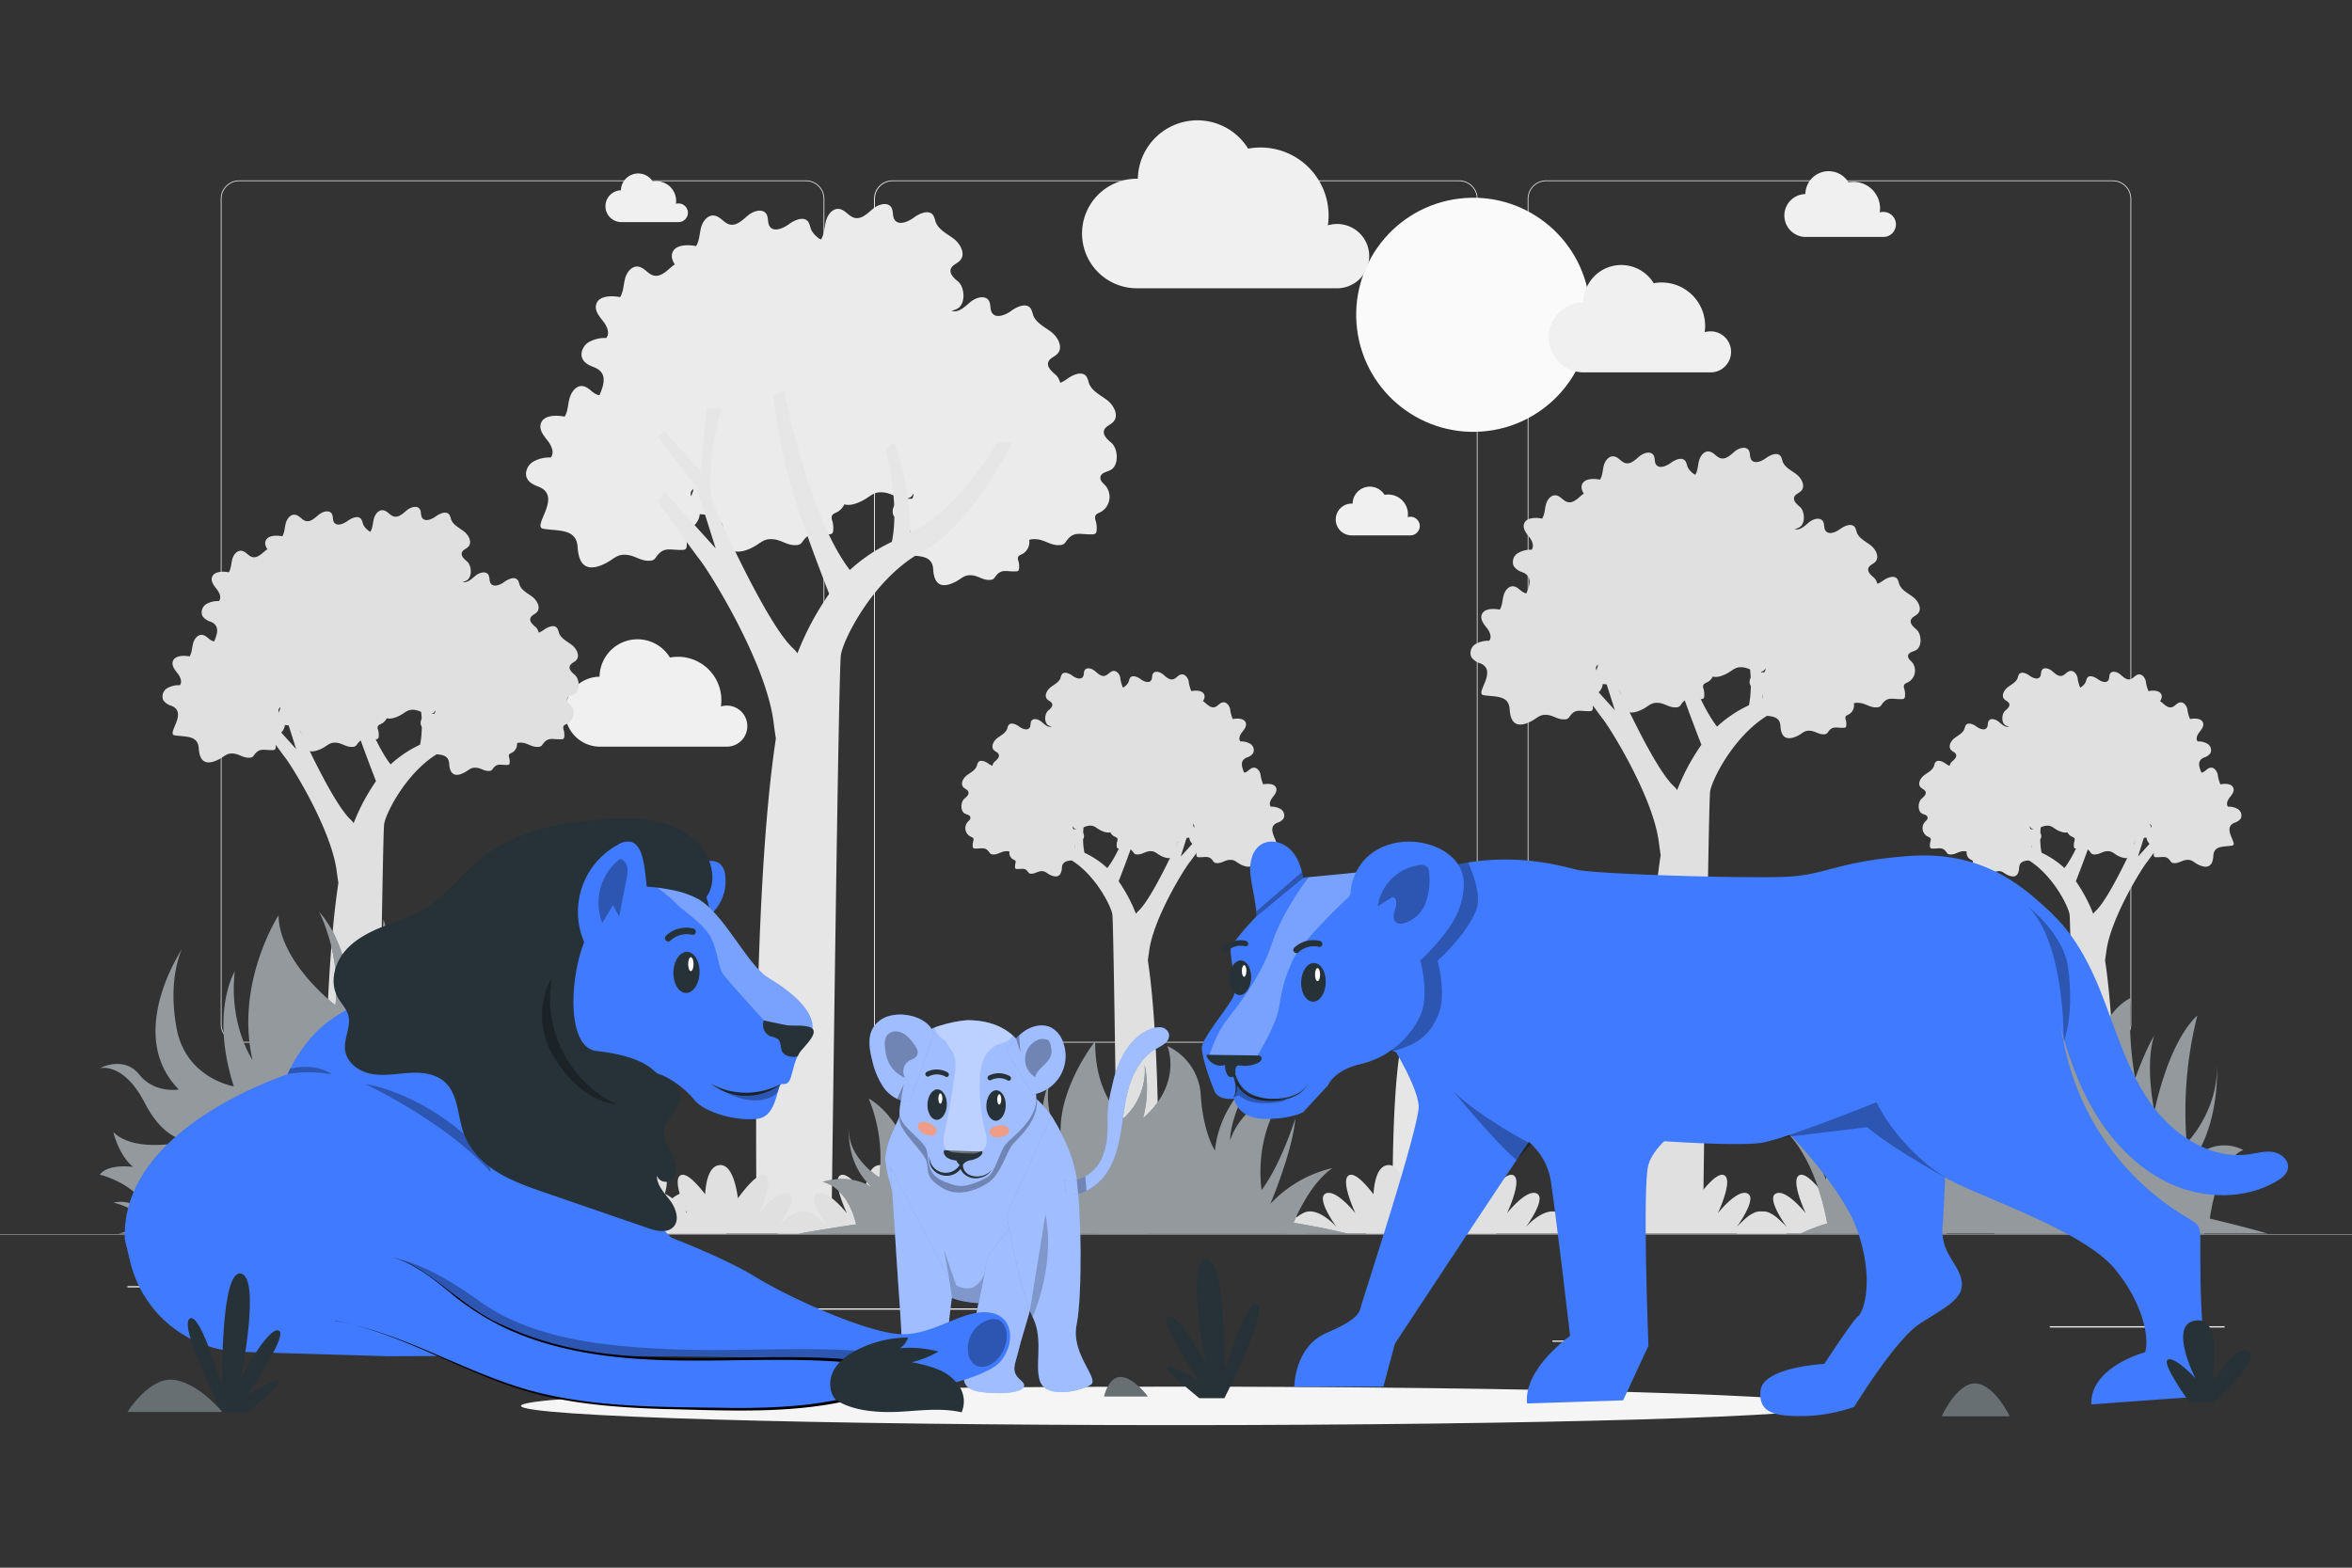 <svg xmlns="http://www.w3.org/2000/svg" viewBox="0 0 750 500"><rect x="0" y="0" width="750" height="500" fill="#333333" stroke="none"/><g id="freepik--background-complete--inject-395"><path d="M673.73,332.54H493a5.87,5.87,0,0,1-5.86-5.86V63.4A5.87,5.87,0,0,1,493,57.54H673.73a5.87,5.87,0,0,1,5.87,5.86V326.68A5.87,5.87,0,0,1,673.73,332.54ZM493,57.79a5.61,5.61,0,0,0-5.61,5.61V326.68a5.61,5.61,0,0,0,5.61,5.61H673.73a5.62,5.62,0,0,0,5.62-5.61V63.4a5.62,5.62,0,0,0-5.62-5.61Z" style="fill:#e0e0e0"></path><path d="M465.31,332.54H284.56a5.87,5.87,0,0,1-5.86-5.86V63.4a5.87,5.87,0,0,1,5.86-5.86H465.31a5.87,5.87,0,0,1,5.86,5.86V326.68A5.87,5.87,0,0,1,465.31,332.54ZM284.56,57.79A5.62,5.62,0,0,0,279,63.4V326.68a5.62,5.62,0,0,0,5.61,5.61H465.31a5.62,5.62,0,0,0,5.61-5.61V63.4a5.62,5.62,0,0,0-5.61-5.61Z" style="fill:#e0e0e0"></path><path d="M257,332.54H76.27a5.87,5.87,0,0,1-5.87-5.86V63.4a5.87,5.87,0,0,1,5.87-5.86H257a5.87,5.87,0,0,1,5.86,5.86V326.68A5.87,5.87,0,0,1,257,332.54ZM76.27,57.79a5.62,5.62,0,0,0-5.62,5.61V326.68a5.62,5.62,0,0,0,5.62,5.61H257a5.61,5.61,0,0,0,5.61-5.61V63.4A5.61,5.61,0,0,0,257,57.79Z" style="fill:#e0e0e0"></path><rect y="393.61" width="750" height="0.12" style="fill:#e0e0e0"></rect><rect x="653.63" y="422.98" width="55.73" height="0.42" style="fill:#ebebeb"></rect><rect x="495.04" y="427.55" width="14.63" height="0.42" style="fill:#ebebeb"></rect><rect x="40.64" y="410.19" width="72.67" height="0.42" style="fill:#ebebeb"></rect><rect x="128.3" y="410.19" width="10.66" height="0.42" style="fill:#ebebeb"></rect><rect x="173.59" y="417.29" width="157.61" height="0.42" style="fill:#ebebeb"></rect><circle cx="469.79" cy="100.38" r="37.33" transform="translate(-8.79 58.69) rotate(-7.08)" style="fill:#fafafa"></circle><path d="M436.61,81.68a10.24,10.24,0,0,0-13.18-9.81A21.69,21.69,0,0,0,398,47.41,19,19,0,0,0,362.83,57l-.32,0a17.47,17.47,0,1,0,0,34.94h64.15A10.24,10.24,0,0,0,436.61,81.68Z" style="fill:#f0f0f0"></path><path d="M238.3,231.58a6.53,6.53,0,0,0-8.42-6.26,13.4,13.4,0,0,0,.15-2,13.85,13.85,0,0,0-13.85-13.85,14.31,14.31,0,0,0-2.55.24,12.1,12.1,0,0,0-22.44,6.12H191a11.16,11.16,0,0,0,0,22.31h41A6.53,6.53,0,0,0,238.3,231.58Z" style="fill:#f0f0f0"></path><path d="M552,112.21a6.53,6.53,0,0,0-6.54-6.53,6.43,6.43,0,0,0-1.88.27,14.62,14.62,0,0,0,.15-2A13.85,13.85,0,0,0,529.88,90.1a13.44,13.44,0,0,0-2.55.24,12.1,12.1,0,0,0-22.44,6.11h-.21a11.16,11.16,0,0,0,0,22.31h41A6.53,6.53,0,0,0,552,112.21Z" style="fill:#f0f0f0"></path><path d="M604.57,71.59a4,4,0,0,0-4-4,4,4,0,0,0-1.15.17,10.18,10.18,0,0,0,.09-1.23A8.49,8.49,0,0,0,591,58a9,9,0,0,0-1.56.15,7.42,7.42,0,0,0-13.75,3.75h-.12a6.84,6.84,0,0,0,0,13.67h25.09A4,4,0,0,0,604.57,71.59Z" style="fill:#f0f0f0"></path><path d="M219.36,67.85A3,3,0,0,0,215.54,65a6.84,6.84,0,0,0,.06-.91,6.27,6.27,0,0,0-7.44-6.18A5.5,5.5,0,0,0,198,60.7h-.09a5.07,5.07,0,0,0,0,10.13h18.6A3,3,0,0,0,219.36,67.85Z" style="fill:#f0f0f0"></path><path d="M452.74,167.81a3,3,0,0,0-3-3,2.7,2.7,0,0,0-.85.13,7,7,0,0,0,.07-.92,6.28,6.28,0,0,0-7.45-6.18,5.5,5.5,0,0,0-10.19,2.78h-.09a5.07,5.07,0,1,0,0,10.13h18.6A3,3,0,0,0,452.74,167.81Z" style="fill:#f0f0f0"></path><path d="M400.32,274.48a8.07,8.07,0,0,0,.24-1.58c.19-3.28,3.32-2.76,6-3.21,2.08-.34-3.42-5.6.77-7.29a3.7,3.7,0,0,0,2-1.41,2.38,2.38,0,0,0-.91-2.91,5.63,5.63,0,0,0-3.18-.8c-.69-.83-.13-2.08.53-2.93s1.47-1.81,1.22-2.86c-.38-1.58-2.59-1.64-4.18-1.33a11.68,11.68,0,0,1-.87-3.23c-.28-1.09-1.15-2.23-2.26-2.09s-1.69,1.31-2.72,1.55c-1.2.28-2.23-.77-3.17-1.57s-2.58-1.28-3.22-.24c-.39.63-.16,1.5-.56,2.11-.7,1.07-2.35.41-3.37-.35s-2.66-1.44-3.38-.39a4.51,4.51,0,0,0-.4,1.1c-.49,1.4-2,2.09-3.18,3s-2.11,2.68-1.11,3.78c.49.54,1.35.76,1.6,1.45.3.86-.58,1.63-1.27,2.22-1.16,1-1.37,3.94.16,4.74.64.34,1.59.44,1.75,1.15s-.51,1.13-.93,1.62a3,3,0,0,0,.93,4.53c.37.18.82.32.95.71a1.47,1.47,0,0,1-.08.85,4.54,4.54,0,0,0-.15,1.64.73.73,0,0,0,.2.52.8.8,0,0,0,.48.14c2.21.09,3.28-.69,4.63,1.24a1.79,1.79,0,0,0,.46.49,1.61,1.61,0,0,0,.61.15c1.52.12,2.52-.83,3.91-1,1.92-.25,2.33.74,4,1.54C398.52,277.07,399.82,276.3,400.32,274.48Z" style="fill:#e0e0e0"></path><path d="M374.85,271.72a7.84,7.84,0,0,0,.24-1.58c.19-3.27,3.32-2.75,6-3.2,2.08-.35-3.43-5.6.77-7.29a3.7,3.7,0,0,0,2-1.41,2.39,2.39,0,0,0-.91-2.91,5.67,5.67,0,0,0-3.19-.8c-.68-.83-.12-2.08.54-2.93s1.47-1.82,1.22-2.86c-.38-1.58-2.59-1.64-4.18-1.33a11.66,11.66,0,0,1-.87-3.24c-.29-1.08-1.15-2.22-2.26-2.09s-1.69,1.32-2.72,1.56c-1.2.28-2.23-.78-3.17-1.57s-2.58-1.29-3.22-.24c-.39.62-.16,1.49-.56,2.11-.7,1.07-2.35.41-3.38-.35s-2.65-1.44-3.38-.39a4,4,0,0,0-.39,1.09c-.49,1.4-2,2.1-3.18,3s-2.11,2.68-1.12,3.78c.5.54,1.36.76,1.61,1.45.3.86-.58,1.63-1.27,2.22-1.16,1-1.37,3.93.16,4.74.64.34,1.59.44,1.74,1.15s-.5,1.13-.93,1.62a3,3,0,0,0,.94,4.53c.36.18.81.32,1,.7a1.43,1.43,0,0,1-.09.86,4.32,4.32,0,0,0-.14,1.64.71.71,0,0,0,.2.52.73.73,0,0,0,.48.13c2.21.1,3.28-.68,4.63,1.24a1.55,1.55,0,0,0,.46.49,1.28,1.28,0,0,0,.61.15c1.52.13,2.51-.82,3.9-1,1.93-.24,2.34.75,4,1.55C373.05,274.32,374.35,273.54,374.85,271.72Z" style="fill:#e0e0e0"></path><path d="M372.39,255.5a7.19,7.19,0,0,0,.24-1.58c.2-3.28,3.32-2.76,6-3.2,2.08-.35-3.43-5.6.76-7.3a3.68,3.68,0,0,0,2-1.41,2.38,2.38,0,0,0-.92-2.9,5.63,5.63,0,0,0-3.18-.8c-.68-.83-.13-2.08.53-2.93s1.48-1.82,1.22-2.86c-.37-1.58-2.58-1.64-4.18-1.33A11.31,11.31,0,0,1,374,228c-.29-1.08-1.15-2.22-2.27-2.09s-1.69,1.32-2.72,1.56c-1.19.28-2.23-.78-3.17-1.57s-2.57-1.29-3.22-.24c-.39.62-.15,1.49-.56,2.11-.69,1.07-2.34.4-3.37-.35s-2.66-1.45-3.38-.39a4.44,4.44,0,0,0-.4,1.09c-.48,1.4-2,2.1-3.17,3s-2.12,2.68-1.12,3.78c.49.54,1.36.75,1.6,1.44.31.86-.57,1.64-1.27,2.23-1.16,1-1.37,3.93.17,4.74.64.34,1.58.44,1.74,1.15s-.5,1.13-.93,1.62a3,3,0,0,0,.93,4.53c.37.17.82.32,1,.7a1.51,1.51,0,0,1-.09.86,4.54,4.54,0,0,0-.15,1.64.75.75,0,0,0,.2.51.75.75,0,0,0,.49.14c2.21.1,3.27-.68,4.62,1.24a1.47,1.47,0,0,0,.47.49,1.28,1.28,0,0,0,.61.15c1.52.13,2.51-.82,3.9-1,1.93-.24,2.34.75,4,1.55C370.6,258.1,371.89,257.32,372.39,255.5Z" style="fill:#e0e0e0"></path><path d="M355.61,263.58a7.19,7.19,0,0,0,.24-1.58c.2-3.28,3.33-2.76,6-3.2,2.08-.35-3.43-5.6.76-7.3a3.68,3.68,0,0,0,2-1.41,2.38,2.38,0,0,0-.92-2.9,5.61,5.61,0,0,0-3.18-.8c-.68-.83-.13-2.08.53-2.93s1.48-1.82,1.23-2.86c-.38-1.58-2.59-1.64-4.19-1.33a11.31,11.31,0,0,1-.86-3.24c-.29-1.08-1.15-2.22-2.27-2.09s-1.69,1.32-2.72,1.56c-1.19.28-2.23-.78-3.17-1.57s-2.57-1.29-3.22-.24c-.39.62-.15,1.49-.56,2.11-.69,1.07-2.34.4-3.37-.35s-2.66-1.45-3.38-.39a4.44,4.44,0,0,0-.4,1.09c-.48,1.4-2,2.1-3.17,3s-2.12,2.68-1.12,3.78c.49.54,1.36.75,1.6,1.44.31.86-.57,1.64-1.27,2.23-1.16,1-1.37,3.93.17,4.74.64.34,1.58.44,1.74,1.15s-.5,1.13-.93,1.62a3,3,0,0,0,.93,4.53c.37.17.82.32,1,.7a1.51,1.51,0,0,1-.09.86,4.54,4.54,0,0,0-.15,1.64.75.75,0,0,0,.2.51.76.76,0,0,0,.49.14c2.21.1,3.28-.68,4.63,1.24a1.44,1.44,0,0,0,.46.49,1.28,1.28,0,0,0,.61.15c1.52.13,2.51-.82,3.9-1,1.93-.24,2.34.75,4,1.55C353.82,266.18,355.11,265.4,355.61,263.58Z" style="fill:#e0e0e0"></path><path d="M338.65,259.85a7.29,7.29,0,0,0,.24-1.58c.2-3.28,3.33-2.76,6-3.2,2.08-.35-3.43-5.6.76-7.3a3.68,3.68,0,0,0,2-1.41,2.38,2.38,0,0,0-.92-2.9,5.54,5.54,0,0,0-3.18-.8c-.68-.83-.13-2.09.54-2.93s1.47-1.82,1.22-2.87c-.38-1.58-2.59-1.63-4.19-1.33a11.24,11.24,0,0,1-.86-3.23c-.29-1.09-1.15-2.23-2.27-2.09s-1.69,1.31-2.72,1.56c-1.19.28-2.23-.78-3.16-1.57s-2.58-1.29-3.23-.25c-.38.63-.15,1.5-.55,2.12-.7,1.06-2.35.4-3.38-.36s-2.66-1.44-3.38-.39a4.67,4.67,0,0,0-.4,1.1c-.48,1.4-2,2.1-3.17,3s-2.12,2.69-1.12,3.78c.49.54,1.36.76,1.6,1.45.31.86-.57,1.63-1.27,2.23-1.15,1-1.36,3.93.17,4.74.64.33,1.58.44,1.74,1.15s-.5,1.12-.93,1.61a3.05,3.05,0,0,0,.93,4.54c.37.17.82.32,1,.7a1.43,1.43,0,0,1-.09.86,4.54,4.54,0,0,0-.15,1.64.75.75,0,0,0,.2.51.83.83,0,0,0,.49.14c2.21.1,3.28-.68,4.63,1.24a1.54,1.54,0,0,0,.46.49,1.41,1.41,0,0,0,.61.15c1.52.13,2.51-.82,3.9-1,1.93-.24,2.34.75,4,1.55C336.86,262.44,338.15,261.67,338.65,259.85Z" style="fill:#e0e0e0"></path><path d="M338.43,278a6.34,6.34,0,0,0,.19-1.24c.15-2.58,2.62-2.18,4.71-2.53,1.64-.27-2.69-4.41.61-5.74a2.92,2.92,0,0,0,1.59-1.11,1.88,1.88,0,0,0-.72-2.29,4.5,4.5,0,0,0-2.51-.63c-.53-.65-.1-1.64.43-2.31s1.15-1.42,1-2.25c-.3-1.24-2-1.29-3.3-1.05a9.34,9.34,0,0,1-.68-2.54c-.22-.86-.9-1.76-1.78-1.65s-1.33,1-2.14,1.23-1.76-.61-2.5-1.24-2-1-2.54-.19c-.3.49-.12,1.18-.43,1.66-.55.84-1.85.32-2.66-.27s-2.09-1.14-2.66-.31a3.15,3.15,0,0,0-.31.86c-.39,1.1-1.58,1.65-2.51,2.36s-1.66,2.11-.87,3c.38.42,1.06.59,1.26,1.14s-.46,1.28-1,1.75c-.92.77-1.08,3.09.13,3.73.5.27,1.24.35,1.37.91s-.4.88-.73,1.27a2.39,2.39,0,0,0,.73,3.57c.29.14.65.25.75.55a1.08,1.08,0,0,1-.07.68,3.72,3.72,0,0,0-.11,1.29.55.55,0,0,0,.15.4.6.6,0,0,0,.39.11c1.74.08,2.58-.54,3.64,1a1.31,1.31,0,0,0,.36.38,1,1,0,0,0,.48.12c1.2.1,2-.65,3.08-.78,1.52-.2,1.84.58,3.17,1.21C337,280,338,279.42,338.43,278Z" style="fill:#e0e0e0"></path><path d="M328.93,271.72a7.19,7.19,0,0,0,.24-1.58c.19-3.27,3.32-2.75,6-3.2,2.08-.35-3.42-5.6.77-7.29a3.67,3.67,0,0,0,2-1.41,2.38,2.38,0,0,0-.91-2.91,5.63,5.63,0,0,0-3.18-.8c-.69-.83-.13-2.08.53-2.93s1.47-1.82,1.22-2.86c-.38-1.58-2.58-1.64-4.18-1.33a11.31,11.31,0,0,1-.86-3.24c-.29-1.08-1.15-2.22-2.27-2.09s-1.69,1.32-2.72,1.56c-1.19.28-2.23-.78-3.17-1.57s-2.57-1.29-3.22-.24c-.39.62-.16,1.49-.56,2.11-.69,1.07-2.35.41-3.37-.35s-2.66-1.44-3.38-.39a4.44,4.44,0,0,0-.4,1.09c-.48,1.4-2,2.1-3.18,3s-2.11,2.68-1.11,3.78c.49.54,1.36.76,1.6,1.45.31.86-.57,1.63-1.27,2.22-1.16,1-1.37,3.93.16,4.74.65.34,1.59.44,1.75,1.15s-.5,1.13-.93,1.62a3,3,0,0,0,.93,4.53c.37.18.82.32,1,.7a1.51,1.51,0,0,1-.09.86,4.54,4.54,0,0,0-.15,1.64.8.8,0,0,0,.2.52.74.74,0,0,0,.49.13c2.21.1,3.27-.68,4.62,1.24a1.55,1.55,0,0,0,.46.49,1.31,1.31,0,0,0,.61.15c1.53.13,2.52-.82,3.91-1,1.93-.24,2.33.75,4,1.55C327.13,274.32,328.43,273.54,328.93,271.72Z" style="fill:#e0e0e0"></path><path d="M355.61,243.63a7.39,7.39,0,0,0,.24-1.58c.2-3.28,3.33-2.76,6-3.2,2.08-.35-3.43-5.6.76-7.3a3.68,3.68,0,0,0,2-1.41,2.4,2.4,0,0,0-.92-2.91,5.61,5.61,0,0,0-3.18-.79c-.68-.84-.13-2.09.53-2.94s1.48-1.81,1.23-2.86c-.38-1.58-2.59-1.63-4.19-1.33a11.24,11.24,0,0,1-.86-3.23C357,215,356.09,213.85,355,214s-1.69,1.31-2.72,1.55c-1.19.29-2.23-.77-3.17-1.56s-2.57-1.29-3.22-.25c-.39.63-.15,1.5-.56,2.11-.69,1.07-2.34.41-3.37-.35s-2.66-1.44-3.38-.39a4.51,4.51,0,0,0-.4,1.1c-.48,1.4-2,2.09-3.17,3s-2.12,2.69-1.12,3.78c.49.54,1.36.76,1.6,1.45.31.86-.57,1.63-1.27,2.22-1.16,1-1.37,3.94.17,4.74.64.34,1.58.45,1.74,1.16s-.5,1.12-.93,1.61a3,3,0,0,0,.93,4.53c.37.18.82.32,1,.71a1.48,1.48,0,0,1-.09.85,4.61,4.61,0,0,0-.15,1.65.77.77,0,0,0,.2.51.83.83,0,0,0,.49.14c2.21.1,3.28-.69,4.63,1.24a1.65,1.65,0,0,0,.46.49,1.57,1.57,0,0,0,.61.15c1.52.13,2.51-.82,3.9-1,1.93-.25,2.34.75,4,1.55C353.82,246.22,355.11,245.45,355.61,243.63Z" style="fill:#e0e0e0"></path><path d="M377.4,244.74a7.84,7.84,0,0,0,.24-1.58c.19-3.28,3.32-2.76,6-3.2,2.08-.35-3.42-5.6.77-7.3a3.65,3.65,0,0,0,2-1.41,2.37,2.37,0,0,0-.91-2.9,5.63,5.63,0,0,0-3.18-.8c-.69-.83-.13-2.08.53-2.93s1.47-1.82,1.22-2.86c-.38-1.58-2.59-1.64-4.18-1.33a11.66,11.66,0,0,1-.87-3.24c-.28-1.08-1.15-2.22-2.26-2.09s-1.69,1.32-2.72,1.56c-1.2.28-2.23-.78-3.17-1.57s-2.58-1.29-3.22-.24c-.39.62-.16,1.49-.56,2.11-.7,1.07-2.35.4-3.37-.35s-2.66-1.45-3.38-.39a4.07,4.07,0,0,0-.4,1.09c-.49,1.4-2,2.1-3.18,3s-2.11,2.68-1.11,3.78c.49.54,1.35.76,1.6,1.44.3.86-.58,1.64-1.27,2.23-1.16,1-1.37,3.93.16,4.74.64.34,1.59.44,1.75,1.15s-.51,1.13-.94,1.62a3,3,0,0,0,.94,4.53c.36.17.82.32.95.7a1.43,1.43,0,0,1-.09.86,4.76,4.76,0,0,0-.14,1.64.75.75,0,0,0,.2.52.79.79,0,0,0,.48.13c2.21.1,3.28-.68,4.63,1.24a1.55,1.55,0,0,0,.46.49,1.28,1.28,0,0,0,.61.15c1.52.13,2.52-.82,3.91-1,1.92-.24,2.33.75,4,1.55C375.6,247.34,376.9,246.56,377.4,244.74Z" style="fill:#e0e0e0"></path><path d="M390.63,253.66a7.39,7.39,0,0,0,.24-1.58c.2-3.28,3.32-2.76,6-3.21,2.07-.34-3.43-5.6.76-7.29a3.62,3.62,0,0,0,2-1.41,2.38,2.38,0,0,0-.91-2.91,5.63,5.63,0,0,0-3.18-.79c-.69-.84-.13-2.09.53-2.94s1.47-1.81,1.22-2.86c-.38-1.58-2.58-1.64-4.18-1.33a11.24,11.24,0,0,1-.86-3.23C392,225,391.11,223.88,390,224s-1.69,1.31-2.72,1.55c-1.19.29-2.23-.77-3.17-1.56s-2.57-1.29-3.22-.25c-.39.63-.16,1.5-.56,2.11-.69,1.07-2.35.41-3.37-.35s-2.66-1.44-3.38-.39a4.51,4.51,0,0,0-.4,1.1c-.48,1.4-2,2.09-3.18,3s-2.11,2.69-1.11,3.78c.49.54,1.36.76,1.6,1.45.31.86-.57,1.63-1.27,2.22-1.16,1-1.37,3.94.16,4.74.65.34,1.59.45,1.75,1.16s-.5,1.12-.93,1.61a3,3,0,0,0,.93,4.53c.37.18.82.32,1,.71a1.48,1.48,0,0,1-.09.85,4.61,4.61,0,0,0-.15,1.65.77.77,0,0,0,.2.51.81.81,0,0,0,.49.14c2.21.1,3.27-.69,4.62,1.24a1.79,1.79,0,0,0,.46.49,1.61,1.61,0,0,0,.62.15c1.52.12,2.51-.82,3.9-1,1.93-.25,2.33.75,4,1.55C388.83,256.25,390.13,255.48,390.63,253.66Z" style="fill:#e0e0e0"></path><path d="M386.62,264.93s-5.53,7.82-7.44,10.3-11.45,17.94-12.75,28.16c-.14,1.09-.28,2-.41,2.85,4.1,27.09,3.46,76.65,3.32,85.14h-13c-.12-9.57-1.22-97-1.63-99.7-.43-2.83-5.86-13.59-14.26-18s-15.65-19.05-15.65-19.05h2.67s5,9,12,13.93a27.06,27.06,0,0,0,3.18,1.88,45.11,45.11,0,0,1,2.81-15.81l1.44,1.34c-2,8-1.69,13.1-1.1,16a28.93,28.93,0,0,1,7.3,4.89c7.32-9.53,11.44-31.31,11.44-31.31l1.88,1A111.16,111.16,0,0,1,364,260c-1.37,5.64-5.41,16.26-7.29,21.07a50,50,0,0,1,5.53,10.39,4.51,4.51,0,0,1,.71-.85c4.77-4.31,13.74-24.69,13.74-24.69,2.17-4.74-1.15-17.18-1.15-17.18h2.51l1.12,10.88,6.29-6.87,1.15,1-6.68,8.58-3.43,10.88,9-9.92Z" style="fill:#e0e0e0"></path><path d="M705.56,274.48a8.1,8.1,0,0,0,.23-1.58c.2-3.28,3.33-2.76,6-3.21,2.08-.34-3.43-5.6.77-7.29a3.74,3.74,0,0,0,2-1.41,2.39,2.39,0,0,0-.91-2.91,5.67,5.67,0,0,0-3.19-.8c-.68-.83-.13-2.08.54-2.93s1.47-1.81,1.22-2.86c-.38-1.58-2.59-1.64-4.19-1.33a11.67,11.67,0,0,1-.86-3.23c-.29-1.09-1.15-2.23-2.26-2.09s-1.69,1.31-2.72,1.55c-1.2.28-2.23-.77-3.17-1.57s-2.58-1.28-3.23-.24c-.38.63-.15,1.5-.55,2.11-.7,1.07-2.35.41-3.38-.35s-2.66-1.44-3.38-.39a4.11,4.11,0,0,0-.39,1.1c-.49,1.4-2,2.09-3.18,3s-2.11,2.68-1.12,3.78c.5.54,1.36.76,1.61,1.45.3.86-.58,1.63-1.27,2.22-1.16,1-1.37,3.94.16,4.74.64.34,1.58.44,1.74,1.15s-.5,1.13-.93,1.62a3.05,3.05,0,0,0,.93,4.53c.37.18.82.32,1,.71a1.4,1.4,0,0,1-.09.85,4.54,4.54,0,0,0-.15,1.64.78.78,0,0,0,.2.52.83.83,0,0,0,.49.14c2.21.09,3.28-.69,4.63,1.24a1.65,1.65,0,0,0,.46.49,1.57,1.57,0,0,0,.61.15c1.52.12,2.51-.83,3.9-1,1.93-.25,2.34.74,4,1.54C703.76,277.07,705.05,276.3,705.56,274.48Z" style="fill:#e0e0e0"></path><path d="M680.08,271.72a7.19,7.19,0,0,0,.24-1.58c.2-3.27,3.33-2.75,6-3.2,2.08-.35-3.43-5.6.76-7.29a3.73,3.73,0,0,0,2-1.41,2.39,2.39,0,0,0-.92-2.91,5.61,5.61,0,0,0-3.18-.8c-.68-.83-.13-2.08.53-2.93s1.48-1.82,1.23-2.86c-.38-1.58-2.59-1.64-4.19-1.33a11.31,11.31,0,0,1-.86-3.24c-.29-1.08-1.15-2.22-2.27-2.09s-1.69,1.32-2.72,1.56c-1.19.28-2.23-.78-3.16-1.57s-2.58-1.29-3.23-.24c-.38.62-.15,1.49-.56,2.11-.69,1.07-2.34.41-3.37-.35s-2.66-1.44-3.38-.39a4.44,4.44,0,0,0-.4,1.09c-.48,1.4-2,2.1-3.17,3s-2.12,2.68-1.12,3.78c.49.54,1.36.76,1.6,1.45.31.86-.57,1.63-1.27,2.22-1.15,1-1.36,3.93.17,4.74.64.34,1.58.44,1.74,1.15s-.5,1.13-.93,1.62a3,3,0,0,0,.93,4.53c.37.18.82.32,1,.7a1.43,1.43,0,0,1-.09.86,4.54,4.54,0,0,0-.15,1.64.8.8,0,0,0,.2.52.76.76,0,0,0,.49.13c2.21.1,3.28-.68,4.63,1.24a1.44,1.44,0,0,0,.46.49,1.28,1.28,0,0,0,.61.15c1.52.13,2.51-.82,3.9-1,1.93-.24,2.34.75,4,1.55C678.29,274.32,679.58,273.54,680.08,271.72Z" style="fill:#e0e0e0"></path><path d="M677.63,255.5a7.84,7.84,0,0,0,.24-1.58c.19-3.28,3.32-2.76,6-3.2,2.08-.35-3.42-5.6.77-7.3a3.65,3.65,0,0,0,2-1.41,2.37,2.37,0,0,0-.91-2.9,5.63,5.63,0,0,0-3.18-.8c-.69-.83-.13-2.08.53-2.93s1.47-1.82,1.22-2.86c-.38-1.58-2.59-1.64-4.18-1.33a11.66,11.66,0,0,1-.87-3.24c-.28-1.08-1.15-2.22-2.26-2.09s-1.69,1.32-2.72,1.56c-1.2.28-2.23-.78-3.17-1.57s-2.58-1.29-3.22-.24c-.39.62-.16,1.49-.56,2.11-.7,1.07-2.35.4-3.37-.35s-2.66-1.45-3.38-.39a4.07,4.07,0,0,0-.4,1.09c-.49,1.4-2,2.1-3.18,3s-2.11,2.68-1.11,3.78c.49.54,1.35.75,1.6,1.44.3.86-.58,1.64-1.27,2.23-1.16,1-1.37,3.93.16,4.74.64.34,1.59.44,1.75,1.15s-.51,1.13-.93,1.62a3,3,0,0,0,.93,4.53c.36.17.82.32,1,.7a1.5,1.5,0,0,1-.08.86,4.54,4.54,0,0,0-.15,1.64.71.71,0,0,0,.2.51.74.74,0,0,0,.48.14c2.21.1,3.28-.68,4.63,1.24a1.55,1.55,0,0,0,.46.49,1.31,1.31,0,0,0,.61.15c1.52.13,2.52-.82,3.91-1,1.92-.24,2.33.75,4,1.55C675.83,258.1,677.13,257.32,677.63,255.5Z" style="fill:#e0e0e0"></path><path d="M660.85,263.58a7.84,7.84,0,0,0,.24-1.58c.19-3.28,3.32-2.76,6-3.2,2.08-.35-3.42-5.6.77-7.3a3.65,3.65,0,0,0,2-1.41,2.37,2.37,0,0,0-.91-2.9,5.63,5.63,0,0,0-3.18-.8c-.69-.83-.13-2.08.53-2.93s1.47-1.82,1.22-2.86c-.38-1.58-2.59-1.64-4.18-1.33a11.66,11.66,0,0,1-.87-3.24c-.28-1.08-1.15-2.22-2.26-2.09s-1.69,1.32-2.72,1.56c-1.2.28-2.23-.78-3.17-1.57s-2.58-1.29-3.22-.24c-.39.62-.16,1.49-.56,2.11-.7,1.07-2.35.4-3.37-.35s-2.66-1.45-3.38-.39a4.44,4.44,0,0,0-.4,1.09c-.49,1.4-2,2.1-3.18,3s-2.11,2.68-1.11,3.78c.49.54,1.35.75,1.6,1.44.3.86-.57,1.64-1.27,2.23-1.16,1-1.37,3.93.16,4.74.65.34,1.59.44,1.75,1.15s-.51,1.13-.93,1.62a3,3,0,0,0,.93,4.53c.37.17.82.32.95.7a1.5,1.5,0,0,1-.08.86,4.54,4.54,0,0,0-.15,1.64.71.71,0,0,0,.2.51.74.74,0,0,0,.48.14c2.22.1,3.28-.68,4.63,1.24a1.55,1.55,0,0,0,.46.49,1.31,1.31,0,0,0,.61.15c1.52.13,2.52-.82,3.91-1,1.92-.24,2.33.75,4,1.55C659.05,266.18,660.35,265.4,660.85,263.58Z" style="fill:#e0e0e0"></path><path d="M643.89,259.85a7.29,7.29,0,0,0,.24-1.58c.19-3.28,3.32-2.76,6-3.2,2.08-.35-3.42-5.6.77-7.3a3.62,3.62,0,0,0,2-1.41,2.36,2.36,0,0,0-.91-2.9,5.56,5.56,0,0,0-3.18-.8c-.69-.83-.13-2.09.53-2.93s1.47-1.82,1.22-2.87c-.38-1.58-2.58-1.63-4.18-1.33a11.24,11.24,0,0,1-.86-3.23c-.29-1.09-1.15-2.23-2.27-2.09s-1.69,1.31-2.72,1.56c-1.19.28-2.23-.78-3.17-1.57s-2.57-1.29-3.22-.25c-.39.63-.16,1.5-.56,2.12-.69,1.06-2.35.4-3.37-.36s-2.66-1.44-3.38-.39a4.67,4.67,0,0,0-.4,1.1c-.48,1.4-2,2.1-3.18,3s-2.11,2.69-1.11,3.78c.49.54,1.36.76,1.6,1.45.31.86-.57,1.63-1.27,2.23-1.16,1-1.37,3.93.16,4.74.65.33,1.59.44,1.75,1.15s-.5,1.12-.93,1.61a3,3,0,0,0,.93,4.54c.37.17.82.32,1,.7a1.51,1.51,0,0,1-.09.86,4.54,4.54,0,0,0-.15,1.64.75.75,0,0,0,.2.51.81.81,0,0,0,.49.14c2.21.1,3.27-.68,4.62,1.24a1.66,1.66,0,0,0,.46.49,1.44,1.44,0,0,0,.61.15c1.53.13,2.52-.82,3.91-1,1.93-.24,2.33.75,4,1.55C642.09,262.44,643.39,261.67,643.89,259.85Z" style="fill:#e0e0e0"></path><path d="M643.67,278a6.34,6.34,0,0,0,.19-1.24c.15-2.58,2.61-2.18,4.71-2.53,1.64-.27-2.7-4.41.6-5.74a2.94,2.94,0,0,0,1.6-1.11,1.89,1.89,0,0,0-.72-2.29,4.52,4.52,0,0,0-2.51-.63c-.54-.65-.1-1.64.42-2.31s1.16-1.42,1-2.25c-.29-1.24-2-1.29-3.29-1.05a8.67,8.67,0,0,1-.68-2.54c-.23-.86-.91-1.76-1.78-1.65s-1.34,1-2.15,1.23-1.75-.61-2.49-1.24-2-1-2.54-.19c-.3.49-.12,1.18-.44,1.66-.55.84-1.85.32-2.65-.27s-2.1-1.14-2.67-.31a3.52,3.52,0,0,0-.31.86c-.38,1.1-1.57,1.65-2.5,2.36s-1.66,2.11-.88,3c.39.42,1.07.59,1.26,1.14s-.45,1.28-1,1.75c-.91.77-1.07,3.09.13,3.73.51.27,1.25.35,1.38.91s-.4.88-.74,1.27a2.4,2.4,0,0,0,.74,3.57c.29.14.64.25.75.55a1.15,1.15,0,0,1-.07.68,3.5,3.5,0,0,0-.12,1.29.6.6,0,0,0,.16.4.57.57,0,0,0,.38.11c1.74.08,2.58-.54,3.65,1a1.31,1.31,0,0,0,.36.38,1,1,0,0,0,.48.12c1.2.1,2-.65,3.07-.78,1.52-.2,1.84.58,3.18,1.21C642.26,280,643.28,279.42,643.67,278Z" style="fill:#e0e0e0"></path><path d="M634.17,271.72a7.84,7.84,0,0,0,.24-1.58c.19-3.27,3.32-2.75,6-3.2,2.08-.35-3.42-5.6.77-7.29a3.7,3.7,0,0,0,2-1.41,2.39,2.39,0,0,0-.91-2.91,5.65,5.65,0,0,0-3.19-.8c-.68-.83-.12-2.08.54-2.93s1.47-1.82,1.22-2.86c-.38-1.58-2.59-1.64-4.18-1.33a11.66,11.66,0,0,1-.87-3.24c-.28-1.08-1.15-2.22-2.26-2.09s-1.69,1.32-2.72,1.56c-1.2.28-2.23-.78-3.17-1.57s-2.58-1.29-3.22-.24c-.39.62-.16,1.49-.56,2.11-.7,1.07-2.35.41-3.37-.35s-2.66-1.44-3.39-.39a4.42,4.42,0,0,0-.39,1.09c-.49,1.4-2,2.1-3.18,3s-2.11,2.68-1.11,3.78c.49.54,1.35.76,1.6,1.45.3.86-.58,1.63-1.27,2.22-1.16,1-1.37,3.93.16,4.74.64.34,1.59.44,1.74,1.15s-.5,1.13-.93,1.62a3,3,0,0,0,.94,4.53c.36.18.82.32,1,.7a1.43,1.43,0,0,1-.09.86,4.32,4.32,0,0,0-.14,1.64.71.71,0,0,0,.2.52.73.73,0,0,0,.48.13c2.21.1,3.28-.68,4.63,1.24a1.55,1.55,0,0,0,.46.49,1.28,1.28,0,0,0,.61.15c1.52.13,2.52-.82,3.9-1,1.93-.24,2.34.75,4,1.55C632.37,274.32,633.67,273.54,634.17,271.72Z" style="fill:#e0e0e0"></path><path d="M660.85,243.63a8.07,8.07,0,0,0,.24-1.58c.19-3.28,3.32-2.76,6-3.2,2.08-.35-3.42-5.6.77-7.3a3.65,3.65,0,0,0,2-1.41,2.38,2.38,0,0,0-.91-2.91,5.63,5.63,0,0,0-3.18-.79c-.69-.84-.13-2.09.53-2.94s1.47-1.81,1.22-2.86c-.38-1.58-2.59-1.63-4.18-1.33a11.59,11.59,0,0,1-.87-3.23c-.28-1.09-1.15-2.23-2.26-2.09s-1.69,1.31-2.72,1.55c-1.2.29-2.23-.77-3.17-1.56s-2.58-1.29-3.22-.25c-.39.63-.16,1.5-.56,2.11-.7,1.07-2.35.41-3.37-.35s-2.66-1.44-3.38-.39a4.51,4.51,0,0,0-.4,1.1c-.49,1.4-2,2.09-3.18,3s-2.11,2.69-1.11,3.78c.49.54,1.35.76,1.6,1.45.3.86-.57,1.63-1.27,2.22-1.16,1-1.37,3.94.16,4.74.65.34,1.59.45,1.75,1.16s-.51,1.12-.93,1.61a3,3,0,0,0,.93,4.53c.37.18.82.32.95.71a1.47,1.47,0,0,1-.08.85,4.61,4.61,0,0,0-.15,1.65.73.73,0,0,0,.2.51.8.8,0,0,0,.48.14c2.22.1,3.28-.69,4.63,1.24a1.79,1.79,0,0,0,.46.49,1.61,1.61,0,0,0,.61.15c1.52.13,2.52-.82,3.91-1,1.92-.25,2.33.75,4,1.55C659.05,246.22,660.35,245.45,660.85,243.63Z" style="fill:#e0e0e0"></path><path d="M682.64,244.74a7.88,7.88,0,0,0,.23-1.58c.2-3.28,3.33-2.76,6-3.2,2.08-.35-3.43-5.6.76-7.3a3.68,3.68,0,0,0,2-1.41,2.39,2.39,0,0,0-.91-2.9,5.67,5.67,0,0,0-3.19-.8c-.68-.83-.13-2.08.54-2.93s1.47-1.82,1.22-2.86c-.38-1.58-2.59-1.64-4.19-1.33a11.64,11.64,0,0,1-.86-3.24c-.29-1.08-1.15-2.22-2.26-2.09s-1.7,1.32-2.72,1.56c-1.2.28-2.24-.78-3.17-1.57s-2.58-1.29-3.23-.24c-.38.62-.15,1.49-.55,2.11-.7,1.07-2.35.4-3.38-.35s-2.66-1.45-3.38-.39a4.44,4.44,0,0,0-.4,1.09c-.48,1.4-2,2.1-3.17,3s-2.11,2.68-1.12,3.78c.5.54,1.36.76,1.61,1.44.3.86-.58,1.64-1.27,2.23-1.16,1-1.37,3.93.16,4.74.64.34,1.58.44,1.74,1.15s-.5,1.13-.93,1.62a3,3,0,0,0,.93,4.53c.37.17.82.32,1,.7a1.43,1.43,0,0,1-.09.86,4.54,4.54,0,0,0-.15,1.64.8.8,0,0,0,.2.52.82.82,0,0,0,.49.13c2.21.1,3.28-.68,4.63,1.24a1.44,1.44,0,0,0,.46.49,1.28,1.28,0,0,0,.61.15c1.52.13,2.51-.82,3.9-1,1.93-.24,2.34.75,4,1.55C680.84,247.34,682.13,246.56,682.64,244.74Z" style="fill:#e0e0e0"></path><path d="M695.87,253.66a8.07,8.07,0,0,0,.24-1.58c.19-3.28,3.32-2.76,6-3.21,2.08-.34-3.42-5.6.77-7.29a3.65,3.65,0,0,0,2-1.41,2.39,2.39,0,0,0-.91-2.91,5.64,5.64,0,0,0-3.19-.79c-.68-.84-.12-2.09.54-2.94s1.47-1.81,1.22-2.86c-.38-1.58-2.59-1.64-4.18-1.33a11.59,11.59,0,0,1-.87-3.23c-.28-1.09-1.15-2.23-2.26-2.09s-1.69,1.31-2.72,1.55c-1.2.29-2.23-.77-3.17-1.56s-2.58-1.29-3.22-.25c-.39.63-.16,1.5-.56,2.11-.7,1.07-2.35.41-3.37-.35s-2.66-1.44-3.38-.39a4.13,4.13,0,0,0-.4,1.1c-.49,1.4-2,2.09-3.18,3s-2.11,2.69-1.11,3.78c.49.54,1.35.76,1.6,1.45.3.86-.58,1.63-1.27,2.22-1.16,1-1.37,3.94.16,4.74.64.34,1.59.45,1.74,1.16s-.5,1.12-.93,1.61a3,3,0,0,0,.94,4.53c.36.18.82.32.95.71a1.4,1.4,0,0,1-.09.85,4.39,4.39,0,0,0-.14,1.65.69.69,0,0,0,.2.51.8.8,0,0,0,.48.14c2.21.1,3.28-.69,4.63,1.24a1.79,1.79,0,0,0,.46.49,1.57,1.57,0,0,0,.61.15c1.52.12,2.52-.82,3.91-1,1.92-.25,2.33.75,4,1.55C694.07,256.25,695.37,255.48,695.87,253.66Z" style="fill:#e0e0e0"></path><path d="M691.86,264.93s-5.54,7.82-7.45,10.3S673,293.17,671.67,303.39c-.14,1.09-.28,2-.41,2.85,4.1,27.09,3.46,76.65,3.31,85.14h-13c-.12-9.57-1.22-97-1.63-99.7-.43-2.83-5.87-13.59-14.26-18S630,254.62,630,254.62h2.68s5,9,12,13.93a27.06,27.06,0,0,0,3.18,1.88,44.86,44.86,0,0,1,2.81-15.81l1.44,1.34c-1.95,8-1.69,13.1-1.1,16a28.93,28.93,0,0,1,7.3,4.89c7.32-9.53,11.44-31.31,11.44-31.31l1.88,1A110.15,110.15,0,0,1,669.24,260c-1.37,5.64-5.41,16.26-7.29,21.07a50,50,0,0,1,5.54,10.39,4.12,4.12,0,0,1,.7-.85c4.77-4.31,13.74-24.69,13.74-24.69,2.17-4.74-1.14-17.18-1.14-17.18h2.5l1.12,10.88,6.3-6.87,1.15,1-6.68,8.58-3.44,10.88,9-9.92Z" style="fill:#e0e0e0"></path><path d="M184.63,177.39a14.89,14.89,0,0,1-.44-2.89c-.35-6-6.08-5.05-10.95-5.86-3.81-.64,6.27-10.26-1.4-13.36-1.43-.57-3-1.22-3.71-2.58-1-1.79,0-4.15,1.67-5.32a10.37,10.37,0,0,1,5.83-1.46c1.25-1.52.23-3.81-1-5.37s-2.69-3.32-2.23-5.24c.69-2.89,4.73-3,7.66-2.43,1.07-1.75,1-3.93,1.58-5.92s2.1-4.07,4.14-3.82,3.1,2.4,5,2.84c2.19.52,4.08-1.42,5.8-2.87s4.72-2.36,5.9-.44c.71,1.14.28,2.74,1,3.86,1.27,2,4.3.74,6.18-.64s4.86-2.64,6.18-.72a7.66,7.66,0,0,1,.73,2c.89,2.56,3.66,3.84,5.82,5.48s3.86,4.91,2,6.92c-.9,1-2.49,1.39-2.94,2.65-.55,1.57,1.06,3,2.33,4.07,2.12,1.8,2.5,7.2-.3,8.68-1.18.62-2.9.81-3.19,2.11s.92,2.06,1.7,2.95a5.58,5.58,0,0,1-1.7,8.3c-.68.32-1.5.59-1.75,1.29a2.6,2.6,0,0,0,.16,1.57,8.42,8.42,0,0,1,.27,3,1.39,1.39,0,0,1-.37.94,1.37,1.37,0,0,1-.89.25c-4.05.18-6-1.25-8.47,2.27a3,3,0,0,1-.84.9,2.54,2.54,0,0,1-1.12.28c-2.78.23-4.6-1.51-7.15-1.83-3.52-.45-4.27,1.37-7.38,2.83C187.92,182.14,185.55,180.72,184.63,177.39Z" style="fill:#ebebeb"></path><path d="M231.26,172.35a13.5,13.5,0,0,1-.44-2.89c-.36-6-6.08-5.05-11-5.86-3.8-.64,6.28-10.25-1.4-13.36-1.42-.57-3-1.22-3.7-2.58-1-1.79,0-4.14,1.67-5.32a10.35,10.35,0,0,1,5.83-1.46c1.25-1.52.23-3.81-1-5.36s-2.7-3.33-2.24-5.24c.7-2.9,4.74-3,7.66-2.44,1.08-1.75,1.06-3.93,1.58-5.92s2.11-4.07,4.15-3.82,3.09,2.4,5,2.84c2.18.52,4.08-1.42,5.8-2.87s4.71-2.35,5.9-.44c.7,1.14.28,2.74,1,3.87,1.27,2,4.29.74,6.17-.65s4.87-2.64,6.19-.72a8.61,8.61,0,0,1,.73,2c.88,2.56,3.66,3.84,5.81,5.48s3.87,4.91,2,6.92c-.9,1-2.48,1.39-2.93,2.65-.56,1.58,1.05,3,2.33,4.07,2.12,1.81,2.5,7.2-.3,8.68-1.18.62-2.91.81-3.19,2.11s.91,2.06,1.7,3A5.56,5.56,0,0,1,267,163.3c-.67.32-1.5.59-1.75,1.29a2.67,2.67,0,0,0,.16,1.57,8,8,0,0,1,.27,3,1.38,1.38,0,0,1-.36,1,1.52,1.52,0,0,1-.89.25c-4,.18-6-1.26-8.47,2.27a3,3,0,0,1-.85.89,2.5,2.5,0,0,1-1.11.28c-2.79.23-4.61-1.51-7.15-1.83-3.53-.45-4.28,1.37-7.38,2.83C234.54,177.1,232.17,175.68,231.26,172.35Z" style="fill:#ebebeb"></path><path d="M235.75,142.66a14.89,14.89,0,0,1-.44-2.89c-.35-6-6.08-5.05-10.95-5.87-3.81-.63,6.27-10.25-1.41-13.35-1.42-.58-3-1.23-3.7-2.58-1-1.79,0-4.15,1.67-5.32a10.29,10.29,0,0,1,5.83-1.46c1.25-1.52.23-3.81-1-5.37s-2.69-3.32-2.23-5.24c.69-2.89,4.73-3,7.65-2.43,1.08-1.75,1.06-3.94,1.59-5.92s2.1-4.08,4.14-3.83,3.1,2.41,5,2.85c2.19.52,4.08-1.42,5.8-2.87s4.72-2.36,5.9-.45c.71,1.15.28,2.74,1,3.87,1.27,2,4.3.74,6.17-.64s4.87-2.64,6.19-.72a7.66,7.66,0,0,1,.73,2c.89,2.56,3.66,3.84,5.82,5.48s3.86,4.91,2,6.92c-.9,1-2.49,1.39-2.94,2.65-.56,1.57,1.05,3,2.33,4.07,2.12,1.8,2.5,7.2-.3,8.68-1.18.61-2.9.81-3.19,2.1s.92,2.07,1.7,3a5.58,5.58,0,0,1-1.7,8.3c-.68.32-1.5.58-1.75,1.29a2.6,2.6,0,0,0,.16,1.57,8.42,8.42,0,0,1,.27,3,1.41,1.41,0,0,1-.37.94,1.37,1.37,0,0,1-.89.25c-4.05.18-6-1.25-8.47,2.27a3,3,0,0,1-.84.9,2.85,2.85,0,0,1-1.12.28c-2.78.23-4.6-1.51-7.15-1.84-3.53-.44-4.27,1.37-7.38,2.84C239,147.41,236.67,146,235.75,142.66Z" style="fill:#ebebeb"></path><path d="M266.46,157.45a14.19,14.19,0,0,1-.43-2.89c-.36-6-6.09-5.05-11-5.87-3.8-.63,6.27-10.25-1.4-13.35-1.43-.58-3-1.23-3.7-2.58-1-1.79,0-4.15,1.67-5.32a10.26,10.26,0,0,1,5.82-1.46c1.26-1.52.24-3.81-1-5.37s-2.7-3.32-2.24-5.24c.69-2.89,4.74-3,7.66-2.43C263,111.19,263,109,263.49,107s2.11-4.08,4.14-3.83,3.1,2.41,5,2.85c2.19.52,4.09-1.42,5.8-2.87s4.72-2.36,5.9-.45c.71,1.15.29,2.74,1,3.87,1.28,2,4.3.74,6.18-.64s4.87-2.64,6.19-.72a8,8,0,0,1,.72,2c.89,2.56,3.66,3.84,5.82,5.48s3.87,4.91,2,6.92c-.9,1-2.48,1.39-2.93,2.65-.56,1.57,1,3,2.32,4.07,2.12,1.8,2.51,7.2-.3,8.68-1.17.61-2.9.81-3.19,2.1s.92,2.07,1.71,3a5.59,5.59,0,0,1-1.71,8.3c-.67.32-1.5.59-1.75,1.29a2.68,2.68,0,0,0,.16,1.57,8.2,8.2,0,0,1,.27,3,1.36,1.36,0,0,1-.36.94,1.39,1.39,0,0,1-.89.25c-4.05.18-6-1.25-8.48,2.27a2.1,2.1,0,0,1-2,1.18c-2.78.23-4.6-1.51-7.14-1.83-3.53-.45-4.28,1.36-7.39,2.83C269.75,162.2,267.38,160.78,266.46,157.45Z" style="fill:#ebebeb"></path><path d="M297.51,150.62a13.5,13.5,0,0,1-.44-2.9c-.36-6-6.08-5-11-5.86-3.8-.63,6.28-10.25-1.4-13.35-1.42-.58-3-1.23-3.7-2.58-1-1.79,0-4.15,1.67-5.32a10.19,10.19,0,0,1,5.83-1.46c1.25-1.53.23-3.82-1-5.37s-2.7-3.32-2.24-5.24c.7-2.89,4.74-3,7.66-2.43,1.08-1.75,1.06-3.94,1.58-5.92s2.11-4.08,4.15-3.83,3.09,2.41,5,2.85c2.18.52,4.08-1.42,5.8-2.87s4.71-2.36,5.9-.45c.7,1.15.28,2.74,1,3.87,1.27,1.95,4.29.74,6.17-.64s4.87-2.64,6.19-.72a8.45,8.45,0,0,1,.73,2c.88,2.56,3.65,3.83,5.81,5.48s3.87,4.91,2,6.92c-.9,1-2.48,1.39-2.93,2.65-.56,1.57,1.05,3,2.33,4.07,2.12,1.8,2.5,7.2-.3,8.67-1.18.62-2.91.81-3.2,2.11s.92,2.07,1.71,3a5.57,5.57,0,0,1-1.71,8.3c-.67.32-1.5.58-1.75,1.29a2.64,2.64,0,0,0,.16,1.56,8.06,8.06,0,0,1,.27,3,1.36,1.36,0,0,1-.36.94,1.39,1.39,0,0,1-.89.25c-4,.18-6-1.25-8.47,2.27a2.93,2.93,0,0,1-.85.9,2.8,2.8,0,0,1-1.11.28c-2.79.23-4.61-1.51-7.15-1.84-3.53-.45-4.28,1.37-7.39,2.84C300.79,155.36,298.42,154,297.51,150.62Z" style="fill:#ebebeb"></path><path d="M297.91,183.82a11.42,11.42,0,0,1-.34-2.28c-.28-4.72-4.79-4-8.63-4.61-3-.5,4.94-8.07-1.1-10.52a5.24,5.24,0,0,1-2.92-2,3.43,3.43,0,0,1,1.32-4.19,8.11,8.11,0,0,1,4.58-1.15c1-1.2.19-3-.77-4.22s-2.12-2.62-1.76-4.13c.55-2.28,3.73-2.36,6-1.92.85-1.37.84-3.09,1.25-4.66s1.66-3.2,3.26-3,2.44,1.89,3.92,2.24c1.73.41,3.22-1.11,4.57-2.26s3.72-1.85,4.65-.35c.55.9.22,2.16.8,3.05,1,1.54,3.38.58,4.86-.51s3.83-2.08,4.87-.56a6.34,6.34,0,0,1,.58,1.58c.7,2,2.88,3,4.58,4.31s3,3.87,1.6,5.45c-.71.78-1.95,1.09-2.31,2.09-.44,1.24.83,2.35,1.83,3.2,1.67,1.42,2,5.67-.23,6.83-.93.49-2.29.64-2.51,1.66s.72,1.63,1.34,2.33A4.4,4.4,0,0,1,326,176.7c-.53.25-1.18.46-1.37,1a2.13,2.13,0,0,0,.12,1.24,6.26,6.26,0,0,1,.21,2.36,1.06,1.06,0,0,1-.28.74,1.15,1.15,0,0,1-.7.2c-3.19.14-4.73-1-6.67,1.79a2.24,2.24,0,0,1-.67.7,1.88,1.88,0,0,1-.88.22c-2.19.18-3.62-1.18-5.62-1.44-2.78-.35-3.37,1.08-5.82,2.23C300.5,187.56,298.63,186.44,297.91,183.82Z" style="fill:#ebebeb"></path><path d="M315.3,172.35a14.19,14.19,0,0,1-.43-2.89c-.36-6-6.09-5.05-11-5.86-3.8-.64,6.27-10.25-1.4-13.36-1.43-.57-3-1.22-3.7-2.58-1-1.79,0-4.14,1.67-5.32a10.34,10.34,0,0,1,5.82-1.46c1.26-1.52.24-3.81-1-5.36s-2.7-3.33-2.24-5.24c.69-2.9,4.74-3,7.66-2.44,1.08-1.75,1.06-3.93,1.58-5.92s2.11-4.07,4.15-3.82,3.09,2.4,5,2.84c2.19.52,4.09-1.42,5.8-2.87s4.72-2.35,5.9-.44c.71,1.14.29,2.74,1,3.87,1.28,2,4.3.74,6.18-.65s4.87-2.64,6.19-.72a8.61,8.61,0,0,1,.73,2c.88,2.56,3.65,3.84,5.81,5.48s3.87,4.91,2,6.92c-.9,1-2.48,1.39-2.93,2.65-.56,1.58,1.05,3,2.32,4.07,2.12,1.81,2.51,7.2-.3,8.68-1.17.62-2.9.81-3.19,2.11s.92,2.06,1.71,3A5.56,5.56,0,0,1,351,163.3c-.67.32-1.5.59-1.75,1.29a2.67,2.67,0,0,0,.16,1.57,8.22,8.22,0,0,1,.27,3,1.38,1.38,0,0,1-.36,1,1.52,1.52,0,0,1-.89.25c-4.05.18-6-1.26-8.48,2.27a2.86,2.86,0,0,1-.84.89,2.51,2.51,0,0,1-1.12.28c-2.78.23-4.6-1.51-7.14-1.83-3.53-.45-4.28,1.37-7.39,2.83C318.59,177.1,316.22,175.68,315.3,172.35Z" style="fill:#ebebeb"></path><path d="M266.46,120.92A14.19,14.19,0,0,1,266,118c-.36-6-6.09-5-11-5.86-3.8-.64,6.27-10.25-1.4-13.35-1.43-.58-3-1.23-3.7-2.59-1-1.79,0-4.14,1.67-5.32a10.34,10.34,0,0,1,5.82-1.46c1.26-1.52.24-3.81-1-5.36s-2.7-3.33-2.24-5.24c.69-2.89,4.74-3,7.66-2.44,1.08-1.74,1.06-3.93,1.58-5.92s2.11-4.07,4.14-3.82,3.1,2.4,5,2.85c2.19.51,4.09-1.42,5.8-2.87s4.72-2.36,5.9-.45c.71,1.14.29,2.74,1,3.87,1.28,2,4.3.74,6.18-.65s4.87-2.64,6.19-.71a8.09,8.09,0,0,1,.72,2c.89,2.56,3.66,3.84,5.82,5.48s3.87,4.92,2,6.92c-.9,1-2.48,1.39-2.93,2.65-.56,1.58,1,3,2.32,4.07,2.12,1.81,2.51,7.2-.3,8.68-1.17.62-2.9.81-3.19,2.11s.92,2.06,1.71,3a5.58,5.58,0,0,1-1.71,8.29c-.67.33-1.5.59-1.75,1.29a2.67,2.67,0,0,0,.16,1.57,8.22,8.22,0,0,1,.27,3,1.38,1.38,0,0,1-.36,1,1.52,1.52,0,0,1-.89.25c-4.05.18-6-1.25-8.48,2.27a2.65,2.65,0,0,1-.84.89,2.51,2.51,0,0,1-1.12.28c-2.78.23-4.6-1.51-7.14-1.83-3.53-.45-4.28,1.37-7.39,2.83C269.75,125.67,267.38,124.25,266.46,120.92Z" style="fill:#ebebeb"></path><path d="M226.59,123a13.5,13.5,0,0,1-.44-2.89c-.36-6-6.08-5-11-5.86-3.8-.64,6.28-10.25-1.4-13.35-1.42-.58-3-1.23-3.7-2.59-1-1.79,0-4.14,1.67-5.32a10.35,10.35,0,0,1,5.83-1.46c1.25-1.52.23-3.81-1-5.36s-2.7-3.33-2.24-5.24c.7-2.9,4.74-3,7.66-2.44,1.08-1.75,1.06-3.93,1.58-5.92s2.11-4.07,4.15-3.82,3.09,2.4,5,2.85c2.18.51,4.08-1.42,5.8-2.88s4.71-2.35,5.9-.44c.7,1.14.28,2.74,1,3.87,1.27,2,4.29.74,6.17-.65s4.87-2.64,6.19-.71a8.37,8.37,0,0,1,.73,2c.88,2.56,3.65,3.84,5.81,5.48s3.87,4.92,2,6.92c-.9,1-2.48,1.39-2.93,2.65-.56,1.58,1,3,2.32,4.07,2.13,1.81,2.51,7.2-.29,8.68-1.18.62-2.91.81-3.2,2.11s.92,2.06,1.71,3a5.56,5.56,0,0,1-1.71,8.29c-.67.33-1.5.59-1.75,1.29a2.67,2.67,0,0,0,.16,1.57,8,8,0,0,1,.27,3,1.38,1.38,0,0,1-.36,1,1.52,1.52,0,0,1-.89.25c-4.05.18-6-1.26-8.47,2.27a2.79,2.79,0,0,1-.85.89,2.5,2.5,0,0,1-1.11.28c-2.79.23-4.61-1.51-7.15-1.83-3.53-.45-4.28,1.37-7.38,2.83C229.87,127.71,227.5,126.29,226.59,123Z" style="fill:#ebebeb"></path><path d="M202.36,139.28a14.19,14.19,0,0,1-.43-2.89c-.36-6-6.09-5-11-5.86-3.8-.64,6.27-10.25-1.4-13.36-1.43-.57-3-1.22-3.7-2.58-1-1.79,0-4.14,1.67-5.32a10.34,10.34,0,0,1,5.82-1.46c1.26-1.52.24-3.81-1-5.36s-2.7-3.33-2.24-5.24c.69-2.9,4.74-3,7.66-2.44,1.08-1.75,1.06-3.93,1.58-5.92s2.1-4.07,4.14-3.82,3.1,2.4,5,2.85c2.19.51,4.09-1.42,5.8-2.88s4.72-2.35,5.9-.44c.71,1.14.29,2.74,1,3.87,1.28,1.95,4.3.74,6.18-.65s4.87-2.64,6.19-.72a8.16,8.16,0,0,1,.72,2c.89,2.56,3.66,3.84,5.82,5.48s3.87,4.92,2,6.92c-.9,1-2.48,1.39-2.93,2.65-.56,1.58,1.05,3,2.32,4.07,2.12,1.81,2.51,7.2-.3,8.68-1.17.62-2.9.81-3.19,2.11s.92,2.06,1.7,3a5.57,5.57,0,0,1-1.7,8.29c-.67.32-1.5.59-1.75,1.29a2.67,2.67,0,0,0,.16,1.57,8.22,8.22,0,0,1,.27,3,1.35,1.35,0,0,1-.37.95,1.47,1.47,0,0,1-.88.25c-4,.18-6-1.26-8.48,2.27a2.75,2.75,0,0,1-.84.89,2.51,2.51,0,0,1-1.12.28c-2.78.23-4.6-1.51-7.14-1.83-3.53-.45-4.28,1.37-7.39,2.83C205.65,144,203.28,142.61,202.36,139.28Z" style="fill:#ebebeb"></path><path d="M209.71,159.91s10.13,14.32,13.62,18.86,21,32.84,23.34,51.55c.25,2,.5,3.72.74,5.22-7.51,49.59-6.33,140.31-6.07,155.84h23.8c.22-17.51,2.25-177.61,3-182.5.79-5.17,10.74-24.87,26.11-33s28.65-34.87,28.65-34.87H318s-9.08,16.41-22,25.49a49.17,49.17,0,0,1-5.82,3.45c.46-14.79-5.14-28.94-5.14-28.94l-2.64,2.44c3.57,14.62,3.1,24,2,29.37A53.22,53.22,0,0,0,271,181.8c-13.4-17.43-20.94-57.3-20.94-57.3l-3.43,1.87a202.18,202.18,0,0,0,4.43,24.46c2.51,10.31,9.9,29.74,13.34,38.57a91.43,91.43,0,0,0-10.13,19,7.71,7.71,0,0,0-1.29-1.55c-8.73-7.89-25.15-45.2-25.15-45.2-4-8.67,2.1-31.43,2.1-31.43h-4.59l-2,19.91L211.8,137.55l-2.09,1.75L221.93,155l6.29,19.91L211.8,156.76Z" style="fill:#e6e6e6"></path><path d="M481.72,228.38a11.58,11.58,0,0,1-.33-2.2c-.27-4.57-4.63-3.85-8.34-4.47-2.9-.48,4.77-7.81-1.07-10.17a5.11,5.11,0,0,1-2.82-2,3.33,3.33,0,0,1,1.27-4.06,7.91,7.91,0,0,1,4.44-1.11c.95-1.16.18-2.9-.75-4.09s-2.05-2.53-1.7-4c.53-2.2,3.61-2.28,5.83-1.85.83-1.33.81-3,1.21-4.51s1.6-3.1,3.16-2.92,2.35,1.84,3.79,2.17c1.67.4,3.11-1.08,4.42-2.18s3.59-1.8,4.49-.34c.54.87.22,2.08.78,2.94,1,1.49,3.27.57,4.7-.49s3.71-2,4.72-.54a6.56,6.56,0,0,1,.55,1.52c.68,2,2.79,2.93,4.43,4.18s2.94,3.74,1.55,5.27c-.68.75-1.89,1.06-2.23,2-.43,1.2.8,2.27,1.77,3.1,1.62,1.37,1.91,5.48-.23,6.61-.89.47-2.21.62-2.43,1.6s.7,1.58,1.3,2.26a4.25,4.25,0,0,1-1.3,6.32c-.51.24-1.14.44-1.33,1a2,2,0,0,0,.12,1.19,6.13,6.13,0,0,1,.2,2.29,1,1,0,0,1-.27.72,1.06,1.06,0,0,1-.68.19c-3.08.14-4.57-1-6.45,1.73a2.11,2.11,0,0,1-.65.68,1.87,1.87,0,0,1-.85.21c-2.12.18-3.5-1.14-5.44-1.39-2.69-.34-3.26,1-5.63,2.16C484.23,232,482.42,230.92,481.72,228.38Z" style="fill:#e0e0e0"></path><path d="M517.24,224.54a10.62,10.62,0,0,1-.33-2.2c-.27-4.57-4.64-3.85-8.35-4.47-2.9-.48,4.78-7.8-1.07-10.17a5.13,5.13,0,0,1-2.82-2,3.31,3.31,0,0,1,1.28-4.05,7.8,7.8,0,0,1,4.43-1.12c1-1.16.18-2.9-.74-4.09s-2.05-2.53-1.7-4c.53-2.2,3.61-2.28,5.83-1.85.82-1.33.81-3,1.21-4.51s1.6-3.1,3.15-2.91,2.36,1.83,3.8,2.17c1.66.39,3.1-1.09,4.41-2.19s3.6-1.8,4.5-.34c.54.87.21,2.09.77,2.95,1,1.48,3.28.56,4.71-.49s3.7-2,4.71-.55a6.08,6.08,0,0,1,.56,1.53c.67,1.95,2.78,2.92,4.42,4.17s3,3.74,1.56,5.27c-.69.76-1.89,1.06-2.23,2-.43,1.2.8,2.28,1.77,3.1,1.61,1.38,1.9,5.49-.23,6.61-.9.47-2.21.62-2.43,1.61s.7,1.57,1.29,2.25a4.24,4.24,0,0,1-1.29,6.32c-.52.25-1.15.45-1.34,1a2.09,2.09,0,0,0,.13,1.2,6.5,6.5,0,0,1,.2,2.28,1,1,0,0,1-.28.72,1.05,1.05,0,0,1-.67.19c-3.09.14-4.58-1-6.46,1.73a1.63,1.63,0,0,1-1.49.9c-2.12.17-3.51-1.15-5.44-1.4-2.69-.34-3.26,1.05-5.63,2.16C519.75,228.16,517.94,227.08,517.24,224.54Z" style="fill:#e0e0e0"></path><path d="M520.66,201.93a10.83,10.83,0,0,1-.33-2.21c-.27-4.57-4.63-3.84-8.34-4.46-2.9-.49,4.77-7.81-1.07-10.17a5.12,5.12,0,0,1-2.82-2,3.3,3.3,0,0,1,1.27-4.05,7.81,7.81,0,0,1,4.44-1.12c1-1.16.18-2.9-.75-4.08s-2-2.53-1.7-4c.53-2.21,3.61-2.29,5.83-1.86.83-1.33.81-3,1.21-4.51s1.6-3.1,3.15-2.91,2.36,1.83,3.8,2.17c1.66.39,3.11-1.08,4.41-2.19s3.6-1.79,4.5-.34c.54.87.22,2.09.78,2.95,1,1.49,3.27.56,4.7-.49s3.71-2,4.71-.55a6.23,6.23,0,0,1,.56,1.53c.67,1.95,2.78,2.92,4.43,4.18s2.94,3.74,1.55,5.26c-.68.76-1.89,1.06-2.23,2-.43,1.2.8,2.28,1.77,3.1,1.61,1.38,1.91,5.49-.23,6.61-.9.48-2.21.62-2.43,1.61s.7,1.57,1.3,2.25a4.25,4.25,0,0,1-1.3,6.32c-.51.25-1.14.45-1.33,1a2,2,0,0,0,.12,1.19,6.1,6.1,0,0,1,.2,2.29,1,1,0,0,1-.28.72,1.1,1.1,0,0,1-.67.19c-3.09.13-4.57-1-6.46,1.73a2.31,2.31,0,0,1-.64.68,2.05,2.05,0,0,1-.85.21c-2.12.17-3.5-1.15-5.44-1.4-2.69-.34-3.26,1.05-5.63,2.16C523.17,205.54,521.36,204.46,520.66,201.93Z" style="fill:#e0e0e0"></path><path d="M544.06,213.19a10.18,10.18,0,0,1-.33-2.2c-.28-4.57-4.64-3.85-8.35-4.47-2.9-.48,4.78-7.81-1.07-10.17a5.18,5.18,0,0,1-2.82-2,3.34,3.34,0,0,1,1.27-4.06,7.91,7.91,0,0,1,4.44-1.11c1-1.16.18-2.9-.74-4.09s-2.05-2.53-1.7-4c.52-2.2,3.6-2.28,5.83-1.85.82-1.33.8-3,1.2-4.51s1.61-3.1,3.16-2.92,2.36,1.84,3.79,2.17c1.67.4,3.11-1.08,4.42-2.18s3.59-1.8,4.5-.34c.53.87.21,2.08.77,2.94,1,1.49,3.28.57,4.71-.49s3.7-2,4.71-.54a6.06,6.06,0,0,1,.55,1.53c.68,2,2.79,2.92,4.43,4.17s2.95,3.74,1.56,5.27c-.69.75-1.9,1.06-2.24,2-.42,1.2.8,2.28,1.77,3.1,1.62,1.37,1.91,5.48-.22,6.61-.9.47-2.21.62-2.43,1.61s.7,1.57,1.29,2.25a4.24,4.24,0,0,1-1.3,6.32c-.51.24-1.14.44-1.33,1a2,2,0,0,0,.12,1.19,6.35,6.35,0,0,1,.21,2.29,1.08,1.08,0,0,1-.28.72,1.06,1.06,0,0,1-.68.19c-3.08.14-4.57-.95-6.45,1.73a2.19,2.19,0,0,1-.64.68,1.94,1.94,0,0,1-.85.21c-2.12.18-3.51-1.14-5.45-1.39-2.68-.34-3.25,1-5.62,2.16C546.56,216.81,544.76,215.73,544.06,213.19Z" style="fill:#e0e0e0"></path><path d="M567.7,208a10.83,10.83,0,0,1-.33-2.21c-.27-4.56-4.63-3.84-8.34-4.46-2.9-.48,4.77-7.81-1.07-10.17a5.12,5.12,0,0,1-2.82-2,3.31,3.31,0,0,1,1.27-4.05,7.89,7.89,0,0,1,4.44-1.11c.95-1.16.18-2.91-.75-4.09s-2.05-2.53-1.7-4c.53-2.21,3.61-2.28,5.83-1.86.83-1.33.81-3,1.21-4.51s1.6-3.1,3.16-2.91,2.35,1.83,3.79,2.17c1.66.39,3.11-1.08,4.42-2.19s3.59-1.79,4.49-.34c.54.88.22,2.09.78,2.95,1,1.49,3.27.56,4.7-.49s3.71-2,4.71-.55a6.23,6.23,0,0,1,.56,1.53c.67,1.95,2.78,2.93,4.43,4.18s2.94,3.74,1.55,5.27c-.68.75-1.89,1.06-2.23,2-.43,1.2.8,2.27,1.77,3.1,1.61,1.37,1.91,5.48-.23,6.61-.89.47-2.21.61-2.43,1.6s.7,1.57,1.3,2.26a4.24,4.24,0,0,1-1.3,6.31c-.51.25-1.14.45-1.33,1a2,2,0,0,0,.12,1.19,6.1,6.1,0,0,1,.2,2.29,1,1,0,0,1-.27.72,1.15,1.15,0,0,1-.68.19c-3.09.14-4.57-1-6.46,1.73a2.31,2.31,0,0,1-.64.68,1.87,1.87,0,0,1-.85.21c-2.12.18-3.5-1.15-5.44-1.39-2.69-.35-3.26,1-5.63,2.15C570.21,211.6,568.4,210.52,567.7,208Z" style="fill:#e0e0e0"></path><path d="M568,233.28a8.63,8.63,0,0,1-.26-1.73c-.21-3.6-3.65-3-6.57-3.52-2.28-.38,3.76-6.15-.84-8a3.94,3.94,0,0,1-2.22-1.55,2.61,2.61,0,0,1,1-3.19,6.16,6.16,0,0,1,3.49-.87c.75-.92.14-2.29-.58-3.22s-1.62-2-1.34-3.14c.41-1.74,2.84-1.8,4.59-1.47.65-1,.63-2.35,1-3.55s1.26-2.44,2.48-2.29,1.86,1.44,3,1.71c1.31.31,2.45-.85,3.48-1.72s2.83-1.42,3.54-.27c.42.69.17,1.64.61,2.32.76,1.17,2.58.44,3.7-.39s2.92-1.58,3.71-.43a4.61,4.61,0,0,1,.44,1.21c.53,1.53,2.19,2.3,3.49,3.28s2.32,3,1.22,4.15c-.54.6-1.49.84-1.76,1.59-.33.95.63,1.79,1.4,2.44,1.27,1.09,1.5,4.32-.18,5.21-.71.37-1.74.48-1.92,1.26s.56,1.24,1,1.78a3.33,3.33,0,0,1-1,5c-.4.2-.9.35-1,.78a1.62,1.62,0,0,0,.1.94,5,5,0,0,1,.16,1.8.8.8,0,0,1-.22.56.75.75,0,0,1-.53.15c-2.43.11-3.6-.75-5.08,1.37a1.62,1.62,0,0,1-.51.53,1.55,1.55,0,0,1-.67.17c-1.67.14-2.76-.9-4.28-1.1-2.12-.27-2.57.82-4.43,1.7C570,236.13,568.56,235.28,568,233.28Z" style="fill:#e0e0e0"></path><path d="M581.26,224.54a10.62,10.62,0,0,1-.33-2.2c-.27-4.57-4.64-3.85-8.35-4.47-2.9-.48,4.78-7.8-1.07-10.17a5.13,5.13,0,0,1-2.82-2,3.31,3.31,0,0,1,1.28-4.05,7.81,7.81,0,0,1,4.44-1.12c1-1.16.17-2.9-.75-4.09s-2-2.53-1.7-4c.53-2.2,3.61-2.28,5.83-1.85.82-1.33.81-3,1.21-4.51s1.6-3.1,3.15-2.91,2.36,1.83,3.8,2.17c1.66.39,3.11-1.09,4.41-2.19s3.6-1.8,4.5-.34c.54.87.21,2.09.77,2.95,1,1.48,3.28.56,4.71-.49s3.71-2,4.71-.55a6.08,6.08,0,0,1,.56,1.53c.67,1.95,2.78,2.92,4.43,4.17s2.94,3.74,1.55,5.27c-.69.76-1.89,1.06-2.23,2-.43,1.2.8,2.28,1.77,3.1,1.61,1.38,1.9,5.49-.23,6.61-.9.47-2.21.62-2.43,1.61s.7,1.57,1.29,2.25a4.24,4.24,0,0,1-1.29,6.32c-.52.25-1.15.45-1.34,1a2.09,2.09,0,0,0,.13,1.2,6.5,6.5,0,0,1,.2,2.28,1,1,0,0,1-.28.72,1.05,1.05,0,0,1-.67.19c-3.09.14-4.58-1-6.46,1.73a2.09,2.09,0,0,1-.64.68,2.06,2.06,0,0,1-.85.22c-2.12.17-3.51-1.15-5.44-1.4-2.69-.34-3.26,1.05-5.63,2.16C583.77,228.16,582,227.08,581.26,224.54Z" style="fill:#e0e0e0"></path><path d="M544.06,185.37a10.18,10.18,0,0,1-.33-2.2c-.28-4.57-4.64-3.85-8.35-4.47-2.9-.48,4.78-7.81-1.07-10.17a5.14,5.14,0,0,1-2.82-2,3.33,3.33,0,0,1,1.27-4.05,7.91,7.91,0,0,1,4.44-1.11c1-1.16.18-2.9-.74-4.09s-2.05-2.53-1.7-4c.52-2.2,3.6-2.28,5.83-1.85.82-1.34.8-3,1.2-4.51s1.61-3.11,3.16-2.92,2.36,1.83,3.79,2.17c1.67.4,3.11-1.08,4.42-2.18s3.59-1.8,4.5-.34c.53.87.21,2.08.77,2.94,1,1.49,3.28.57,4.71-.49s3.7-2,4.71-.54a6,6,0,0,1,.55,1.52c.68,2,2.79,2.93,4.43,4.18s2.95,3.74,1.56,5.27c-.69.75-1.9,1.06-2.24,2-.42,1.2.8,2.27,1.77,3.1,1.62,1.37,1.91,5.48-.22,6.61-.9.47-2.21.61-2.43,1.6s.7,1.58,1.29,2.26a4.24,4.24,0,0,1-1.3,6.32c-.51.24-1.14.44-1.33,1a2,2,0,0,0,.12,1.19,6.31,6.31,0,0,1,.21,2.29,1.08,1.08,0,0,1-.28.72,1.06,1.06,0,0,1-.68.19c-3.08.14-4.57-.95-6.45,1.73a2.19,2.19,0,0,1-.64.68,1.94,1.94,0,0,1-.85.21c-2.12.18-3.51-1.15-5.45-1.39-2.68-.34-3.25,1-5.62,2.15C546.56,189,544.76,187.91,544.06,185.37Z" style="fill:#e0e0e0"></path><path d="M513.68,186.92a10.62,10.62,0,0,1-.33-2.2c-.27-4.57-4.63-3.85-8.35-4.47-2.89-.48,4.78-7.8-1.06-10.17a5.06,5.06,0,0,1-2.82-2,3.31,3.31,0,0,1,1.27-4.06,7.89,7.89,0,0,1,4.44-1.11c.95-1.16.18-2.9-.75-4.09s-2.05-2.53-1.7-4c.53-2.2,3.61-2.28,5.83-1.85.83-1.33.81-3,1.21-4.51s1.6-3.1,3.15-2.91,2.36,1.83,3.8,2.17c1.66.39,3.11-1.09,4.41-2.19s3.6-1.8,4.5-.34c.54.87.22,2.09.78,2.95,1,1.48,3.27.56,4.7-.5s3.71-2,4.71-.54a6.08,6.08,0,0,1,.56,1.53c.67,1.95,2.78,2.92,4.43,4.17s2.94,3.74,1.55,5.27c-.68.76-1.89,1.06-2.23,2-.43,1.2.8,2.28,1.77,3.1,1.61,1.38,1.91,5.49-.23,6.61-.9.47-2.21.62-2.43,1.61s.7,1.57,1.3,2.25a4.25,4.25,0,0,1-1.3,6.32c-.51.25-1.14.45-1.33,1a2,2,0,0,0,.12,1.2,6.06,6.06,0,0,1,.2,2.28,1,1,0,0,1-.28.72,1,1,0,0,1-.67.19c-3.09.14-4.57-1-6.46,1.73a2.09,2.09,0,0,1-.64.68,2.06,2.06,0,0,1-.85.22c-2.12.17-3.5-1.15-5.44-1.4-2.69-.34-3.26,1.05-5.63,2.16C516.19,190.54,514.38,189.46,513.68,186.92Z" style="fill:#e0e0e0"></path><path d="M495.23,199.35a10.62,10.62,0,0,1-.33-2.2c-.27-4.57-4.63-3.84-8.35-4.46-2.89-.49,4.78-7.81-1.06-10.18a5.06,5.06,0,0,1-2.82-2,3.3,3.3,0,0,1,1.27-4.05,7.81,7.81,0,0,1,4.44-1.12c.95-1.16.17-2.9-.75-4.08s-2.05-2.54-1.7-4c.53-2.21,3.61-2.29,5.83-1.86.83-1.33.81-3,1.21-4.51s1.6-3.1,3.15-2.91,2.36,1.83,3.8,2.17c1.66.39,3.11-1.08,4.41-2.19s3.6-1.8,4.5-.34c.54.87.22,2.09.78,3,1,1.48,3.27.56,4.7-.49s3.71-2,4.71-.55a6.08,6.08,0,0,1,.56,1.53c.67,1.95,2.78,2.92,4.43,4.17s2.94,3.75,1.55,5.27c-.68.76-1.89,1.06-2.23,2-.43,1.2.8,2.28,1.77,3.1,1.61,1.38,1.91,5.49-.23,6.61-.9.47-2.21.62-2.43,1.61s.7,1.57,1.3,2.25a4.25,4.25,0,0,1-1.3,6.32c-.52.25-1.15.45-1.34,1a2.08,2.08,0,0,0,.13,1.2,6.1,6.1,0,0,1,.2,2.29,1,1,0,0,1-.28.71,1,1,0,0,1-.67.19c-3.09.14-4.57-1-6.46,1.73a1.59,1.59,0,0,1-1.49.9c-2.12.17-3.51-1.15-5.44-1.4-2.69-.34-3.26,1.05-5.63,2.16C497.74,203,495.93,201.89,495.23,199.35Z" style="fill:#e0e0e0"></path><path d="M500.83,215.06s7.71,10.91,10.37,14.37,16,25,17.78,39.27c.19,1.52.38,2.83.57,4-5.73,37.78-4.83,106.88-4.63,118.71h18.13c.17-13.34,1.71-135.29,2.28-139,.6-3.94,8.18-19,19.89-25.11S587,200.7,587,200.7h-3.73s-6.92,12.5-16.76,19.42a37.67,37.67,0,0,1-4.43,2.63c.35-11.27-3.92-22.05-3.92-22.05l-2,1.86c2.72,11.14,2.36,18.27,1.54,22.37a40.11,40.11,0,0,0-10.18,6.81c-10.22-13.28-16-43.65-16-43.65L529,189.52a155.46,155.46,0,0,0,3.37,18.63c1.92,7.86,7.55,22.66,10.17,29.38A69.4,69.4,0,0,0,534.8,252a5.92,5.92,0,0,0-1-1.19c-6.65-6-19.16-34.42-19.16-34.42-3-6.61,1.6-24,1.6-24h-3.49l-1.57,15.16L502.42,198l-1.59,1.33,9.31,12,4.79,15.17-12.51-13.84Z" style="fill:#e0e0e0"></path><path d="M63.68,240.65a10.7,10.7,0,0,1-.31-2c-.25-4.23-4.28-3.56-7.71-4.13-2.68-.45,4.42-7.22-1-9.41a4.73,4.73,0,0,1-2.61-1.82,3.06,3.06,0,0,1,1.18-3.74,7.18,7.18,0,0,1,4.1-1c.89-1.08.17-2.69-.69-3.78s-1.89-2.34-1.57-3.69c.49-2,3.34-2.11,5.39-1.72.76-1.23.75-2.77,1.12-4.17s1.48-2.87,2.92-2.69,2.18,1.69,3.51,2c1.54.37,2.87-1,4.08-2s3.32-1.66,4.16-.31c.49.8.2,1.93.71,2.72.9,1.38,3,.52,4.35-.45s3.43-1.86,4.36-.51a5.35,5.35,0,0,1,.51,1.42c.63,1.8,2.58,2.7,4.1,3.86S93,212.61,91.73,214c-.64.7-1.75,1-2.07,1.87-.39,1.11.74,2.1,1.64,2.86,1.49,1.28,1.76,5.08-.21,6.12-.83.43-2,.57-2.25,1.48s.65,1.46,1.2,2.09a3.92,3.92,0,0,1-1.2,5.84c-.47.23-1.06.41-1.23.91a1.83,1.83,0,0,0,.11,1.1,5.84,5.84,0,0,1,.19,2.12.93.93,0,0,1-.26.66,1,1,0,0,1-.62.18c-2.85.12-4.23-.88-6,1.6a2.09,2.09,0,0,1-.59.63,2,2,0,0,1-.79.19c-2,.17-3.24-1.06-5-1.29-2.49-.31-3,1-5.21,2C66,244,64.33,243,63.68,240.65Z" style="fill:#e0e0e0"></path><path d="M96.52,237.1a9.88,9.88,0,0,1-.3-2c-.25-4.23-4.29-3.56-7.72-4.13-2.68-.45,4.42-7.22-1-9.41a4.73,4.73,0,0,1-2.61-1.82A3.07,3.07,0,0,1,86.08,216a7.19,7.19,0,0,1,4.11-1c.88-1.07.16-2.69-.69-3.78s-1.9-2.34-1.58-3.69c.49-2,3.34-2.11,5.4-1.72.76-1.23.74-2.77,1.11-4.17s1.48-2.87,2.92-2.69,2.18,1.69,3.51,2c1.54.37,2.87-1,4.08-2s3.33-1.66,4.16-.31c.5.81.2,1.93.72,2.72.89,1.38,3,.52,4.35-.45s3.42-1.86,4.35-.51a5.74,5.74,0,0,1,.52,1.42c.62,1.8,2.57,2.7,4.09,3.86s2.73,3.46,1.44,4.87c-.63.7-1.75,1-2.07,1.87-.39,1.11.75,2.1,1.64,2.87,1.5,1.27,1.77,5.07-.21,6.11-.83.43-2,.57-2.25,1.48s.65,1.46,1.2,2.09a3.91,3.91,0,0,1-1.2,5.84c-.47.23-1.05.41-1.23.91a1.83,1.83,0,0,0,.11,1.1,5.63,5.63,0,0,1,.19,2.12,1,1,0,0,1-.25.66,1,1,0,0,1-.63.18c-2.85.13-4.23-.88-6,1.6a2.09,2.09,0,0,1-.59.63,1.8,1.8,0,0,1-.79.19c-2,.17-3.24-1.06-5-1.29-2.49-.31-3,1-5.2,2C98.84,240.45,97.17,239.45,96.52,237.1Z" style="fill:#e0e0e0"></path><path d="M99.69,216.19a10,10,0,0,1-.31-2c-.25-4.22-4.28-3.55-7.71-4.13-2.69-.45,4.41-7.22-1-9.4a4.76,4.76,0,0,1-2.61-1.82,3.07,3.07,0,0,1,1.18-3.75,7.25,7.25,0,0,1,4.1-1c.88-1.07.17-2.68-.69-3.78s-1.9-2.34-1.57-3.69c.49-2,3.33-2.11,5.39-1.71.76-1.23.75-2.77,1.12-4.17s1.48-2.87,2.91-2.7,2.18,1.7,3.51,2c1.54.36,2.88-1,4.09-2s3.32-1.66,4.15-.32c.5.81.2,1.93.72,2.73.9,1.37,3,.52,4.35-.46s3.43-1.86,4.36-.5a5.65,5.65,0,0,1,.51,1.41c.63,1.81,2.58,2.71,4.1,3.86s2.72,3.46,1.44,4.88c-.64.69-1.75,1-2.07,1.86-.39,1.11.74,2.11,1.64,2.87,1.49,1.27,1.76,5.07-.21,6.11-.83.44-2,.57-2.25,1.49s.65,1.45,1.2,2.08a3.93,3.93,0,0,1-1.2,5.84c-.48.23-1.06.42-1.24.91a1.94,1.94,0,0,0,.12,1.11,6,6,0,0,1,.19,2.11,1,1,0,0,1-.26.67,1.05,1.05,0,0,1-.63.17c-2.85.13-4.22-.88-6,1.6a2,2,0,0,1-.6.63,1.74,1.74,0,0,1-.78.2c-2,.16-3.25-1.06-5-1.29-2.48-.32-3,1-5.2,2C102,219.53,100.34,218.54,99.69,216.19Z" style="fill:#e0e0e0"></path><path d="M121.32,226.61a10.09,10.09,0,0,1-.3-2c-.26-4.23-4.29-3.56-7.72-4.13-2.68-.45,4.42-7.22-1-9.4a4.84,4.84,0,0,1-2.61-1.82,3.07,3.07,0,0,1,1.18-3.75,7.25,7.25,0,0,1,4.1-1c.89-1.07.17-2.68-.68-3.78s-1.9-2.34-1.58-3.69c.49-2,3.34-2.11,5.4-1.71.76-1.24.74-2.78,1.11-4.18s1.48-2.86,2.92-2.69,2.18,1.69,3.51,2c1.54.36,2.87-1,4.08-2s3.32-1.67,4.16-.32c.5.81.2,1.93.72,2.73.89,1.37,3,.52,4.34-.46s3.43-1.86,4.36-.5a5.53,5.53,0,0,1,.52,1.41c.62,1.81,2.57,2.7,4.09,3.86s2.73,3.46,1.44,4.87c-.64.7-1.75,1-2.07,1.87-.39,1.11.74,2.11,1.64,2.87,1.49,1.27,1.77,5.07-.21,6.11-.83.44-2,.57-2.25,1.49s.65,1.45,1.2,2.08a3.91,3.91,0,0,1-1.2,5.84c-.47.23-1.06.42-1.23.91a1.82,1.82,0,0,0,.11,1.1,5.84,5.84,0,0,1,.19,2.12,1,1,0,0,1-.26.67,1,1,0,0,1-.62.17c-2.85.13-4.23-.88-6,1.6a2.09,2.09,0,0,1-.59.63,2,2,0,0,1-.79.2c-2,.16-3.24-1.06-5-1.29-2.49-.32-3,1-5.21,2C123.64,230,122,229,121.32,226.61Z" style="fill:#e0e0e0"></path><path d="M143.19,221.79a9.85,9.85,0,0,1-.31-2c-.25-4.23-4.28-3.56-7.72-4.13-2.68-.45,4.42-7.22-1-9.41a4.7,4.7,0,0,1-2.61-1.81,3.07,3.07,0,0,1,1.18-3.75,7.23,7.23,0,0,1,4.1-1c.88-1.07.16-2.69-.69-3.78s-1.9-2.34-1.57-3.69c.48-2,3.33-2.11,5.39-1.72.76-1.23.75-2.77,1.11-4.17s1.49-2.87,2.92-2.69,2.18,1.69,3.51,2c1.54.36,2.88-1,4.09-2s3.32-1.66,4.15-.31c.5.81.2,1.93.72,2.72.9,1.38,3,.53,4.35-.45s3.43-1.86,4.36-.5a5.51,5.51,0,0,1,.51,1.41c.63,1.8,2.58,2.7,4.1,3.86s2.72,3.46,1.43,4.87c-.63.7-1.75,1-2.06,1.87-.4,1.11.74,2.1,1.64,2.87,1.49,1.27,1.76,5.07-.21,6.11-.83.43-2,.57-2.25,1.48s.65,1.46,1.2,2.09a3.93,3.93,0,0,1-1.2,5.84c-.48.23-1.06.41-1.24.91a1.84,1.84,0,0,0,.12,1.1,6.07,6.07,0,0,1,.19,2.12,1,1,0,0,1-.26.66,1,1,0,0,1-.63.18c-2.85.13-4.22-.88-6,1.6a2.12,2.12,0,0,1-.6.63,1.88,1.88,0,0,1-.79.2c-2,.16-3.24-1.07-5-1.29-2.48-.32-3,1-5.2,2C145.5,225.14,143.84,224.14,143.19,221.79Z" style="fill:#e0e0e0"></path><path d="M143.47,245.18a8.17,8.17,0,0,1-.24-1.6c-.2-3.33-3.37-2.8-6.07-3.25-2.12-.35,3.47-5.69-.78-7.41a3.78,3.78,0,0,1-2.06-1.43,2.42,2.42,0,0,1,.93-3,5.71,5.71,0,0,1,3.23-.81c.7-.84.13-2.11-.54-3s-1.49-1.84-1.24-2.9c.38-1.61,2.63-1.66,4.25-1.35a11.57,11.57,0,0,0,.87-3.29c.3-1.1,1.17-2.25,2.3-2.12s1.72,1.34,2.76,1.58c1.22.29,2.27-.78,3.22-1.59s2.62-1.31,3.27-.25c.4.64.16,1.52.57,2.15.71,1.08,2.38.41,3.42-.36s2.7-1.46,3.44-.4a4.66,4.66,0,0,1,.4,1.12c.49,1.42,2,2.13,3.23,3s2.14,2.72,1.13,3.83c-.5.55-1.38.77-1.63,1.47-.31.88.58,1.66,1.29,2.26,1.18,1,1.39,4-.17,4.81-.65.35-1.61.45-1.77,1.17s.51,1.15.95,1.64a3.09,3.09,0,0,1-.95,4.6c-.37.18-.83.33-1,.72a1.47,1.47,0,0,0,.09.87,4.7,4.7,0,0,1,.15,1.67.8.8,0,0,1-.2.52.83.83,0,0,1-.49.14c-2.25.1-3.33-.7-4.7,1.26a1.69,1.69,0,0,1-.47.49,1.5,1.5,0,0,1-.62.16c-1.54.12-2.55-.84-4-1-2-.25-2.38.76-4.1,1.57C145.3,247.82,144,247,143.47,245.18Z" style="fill:#e0e0e0"></path><path d="M155.72,237.1a9.88,9.88,0,0,1-.3-2c-.25-4.23-4.29-3.56-7.72-4.13-2.68-.45,4.42-7.22-1-9.41a4.73,4.73,0,0,1-2.61-1.82,3.07,3.07,0,0,1,1.18-3.74,7.19,7.19,0,0,1,4.11-1c.88-1.07.16-2.69-.69-3.78s-1.9-2.34-1.58-3.69c.49-2,3.34-2.11,5.4-1.72.76-1.23.74-2.77,1.11-4.17s1.48-2.87,2.92-2.69,2.18,1.69,3.51,2c1.54.37,2.87-1,4.08-2s3.33-1.66,4.16-.31c.5.81.2,1.93.72,2.72.89,1.38,3,.52,4.35-.45s3.42-1.86,4.35-.51a5.74,5.74,0,0,1,.52,1.42c.62,1.8,2.57,2.7,4.09,3.86s2.73,3.46,1.44,4.87c-.63.7-1.75,1-2.06,1.87-.4,1.11.74,2.1,1.63,2.87,1.5,1.27,1.77,5.07-.21,6.11-.83.43-2,.57-2.25,1.48s.65,1.46,1.2,2.09a3.91,3.91,0,0,1-1.2,5.84c-.47.23-1,.41-1.23.91a1.83,1.83,0,0,0,.11,1.1,5.63,5.63,0,0,1,.19,2.12,1,1,0,0,1-.25.66,1,1,0,0,1-.63.18c-2.85.13-4.23-.88-6,1.6a2.09,2.09,0,0,1-.59.63,1.8,1.8,0,0,1-.79.19c-2,.17-3.24-1.06-5-1.29-2.49-.31-3,1-5.2,2C158,240.45,156.37,239.45,155.72,237.1Z" style="fill:#e0e0e0"></path><path d="M121.32,200.88a10,10,0,0,1-.3-2c-.26-4.22-4.29-3.55-7.72-4.13-2.68-.44,4.42-7.22-1-9.4a4.84,4.84,0,0,1-2.61-1.82,3.07,3.07,0,0,1,1.18-3.75,7.34,7.34,0,0,1,4.1-1c.89-1.07.17-2.68-.68-3.78s-1.9-2.34-1.58-3.69c.49-2,3.34-2.11,5.4-1.71.76-1.23.74-2.77,1.11-4.17s1.48-2.87,2.92-2.69,2.18,1.69,3.51,2c1.54.36,2.87-1,4.08-2s3.32-1.66,4.16-.32c.5.81.2,1.93.72,2.73.89,1.37,3,.52,4.34-.45s3.43-1.86,4.36-.51a5.82,5.82,0,0,1,.52,1.41c.62,1.81,2.57,2.71,4.09,3.87s2.73,3.45,1.44,4.87c-.64.69-1.75,1-2.07,1.86-.39,1.11.74,2.11,1.64,2.87,1.49,1.27,1.77,5.07-.21,6.11-.83.44-2,.57-2.25,1.49s.65,1.45,1.2,2.08a3.92,3.92,0,0,1-1.2,5.85c-.47.22-1.06.41-1.23.9a1.85,1.85,0,0,0,.11,1.11,5.79,5.79,0,0,1,.19,2.11.94.94,0,0,1-.26.67,1,1,0,0,1-.62.17c-2.85.13-4.23-.88-6,1.6a2,2,0,0,1-.59.63,1.81,1.81,0,0,1-.79.2c-2,.16-3.24-1.06-5-1.29-2.49-.32-3,1-5.21,2C123.64,204.22,122,203.23,121.32,200.88Z" style="fill:#e0e0e0"></path><path d="M93.23,202.32a10.09,10.09,0,0,1-.3-2c-.25-4.23-4.29-3.56-7.72-4.13-2.68-.45,4.42-7.22-1-9.41a4.77,4.77,0,0,1-2.61-1.81,3.09,3.09,0,0,1,1.18-3.75,7.27,7.27,0,0,1,4.11-1c.88-1.07.16-2.68-.69-3.78s-1.9-2.34-1.58-3.69c.49-2,3.34-2.11,5.4-1.71.76-1.24.74-2.78,1.11-4.18s1.48-2.86,2.92-2.69,2.18,1.69,3.51,2c1.54.36,2.87-1,4.08-2s3.33-1.66,4.16-.31c.5.81.2,1.93.72,2.73.89,1.37,3,.52,4.35-.46s3.42-1.86,4.35-.5a5.53,5.53,0,0,1,.52,1.41c.62,1.8,2.57,2.7,4.09,3.86s2.73,3.46,1.44,4.87c-.63.7-1.75,1-2.06,1.87-.4,1.11.74,2.11,1.63,2.87,1.5,1.27,1.77,5.07-.21,6.11-.83.44-2,.57-2.25,1.48s.65,1.46,1.2,2.09a3.91,3.91,0,0,1-1.2,5.84c-.47.23-1,.42-1.23.91a1.82,1.82,0,0,0,.11,1.1,5.63,5.63,0,0,1,.19,2.12,1,1,0,0,1-.25.66,1,1,0,0,1-.63.18c-2.85.13-4.23-.88-6,1.6a2.09,2.09,0,0,1-.59.63,2,2,0,0,1-.79.2c-2,.16-3.24-1.07-5-1.29-2.49-.32-3,1-5.2,2C95.55,205.66,93.88,204.66,93.23,202.32Z" style="fill:#e0e0e0"></path><path d="M76.17,213.81a10,10,0,0,1-.3-2c-.26-4.22-4.29-3.55-7.72-4.12-2.68-.45,4.42-7.23-1-9.41a4.79,4.79,0,0,1-2.61-1.82,3.07,3.07,0,0,1,1.18-3.75,7.34,7.34,0,0,1,4.1-1c.89-1.07.17-2.68-.68-3.77s-1.9-2.34-1.58-3.69c.49-2,3.34-2.12,5.4-1.72.76-1.23.74-2.77,1.11-4.17s1.48-2.87,2.92-2.69,2.18,1.69,3.51,2c1.54.37,2.87-1,4.08-2s3.32-1.66,4.16-.31c.5.8.2,1.93.72,2.72.89,1.38,3,.52,4.34-.45s3.43-1.86,4.36-.51a5.82,5.82,0,0,1,.52,1.41c.62,1.81,2.57,2.71,4.09,3.87s2.73,3.46,1.44,4.87c-.64.7-1.75,1-2.07,1.87-.39,1.11.74,2.1,1.64,2.86,1.49,1.27,1.77,5.08-.21,6.11-.83.44-2,.58-2.25,1.49s.65,1.45,1.2,2.08a3.92,3.92,0,0,1-1.2,5.85c-.47.22-1.06.41-1.23.91a1.83,1.83,0,0,0,.11,1.1,5.84,5.84,0,0,1,.19,2.12.93.93,0,0,1-.26.66,1,1,0,0,1-.62.18c-2.85.12-4.23-.89-6,1.6a2.22,2.22,0,0,1-.59.63,2,2,0,0,1-.79.19c-2,.16-3.24-1.06-5-1.29-2.49-.32-3,1-5.21,2C78.49,217.16,76.82,216.16,76.17,213.81Z" style="fill:#e0e0e0"></path><path d="M81.35,228.34s7.13,10.09,9.59,13.29,14.76,23.12,16.44,36.31c.18,1.4.35,2.61.52,3.67-5.29,34.93-4.46,98.83-4.27,109.77h16.76c.16-12.34,1.58-125.1,2.11-128.55.55-3.64,7.56-17.51,18.39-23.21s20.18-24.57,20.18-24.57h-3.45s-6.4,11.57-15.5,18a33.46,33.46,0,0,1-4.1,2.43c.33-10.42-3.62-20.39-3.62-20.39l-1.86,1.73c2.51,10.29,2.18,16.89,1.42,20.68a37.45,37.45,0,0,0-9.41,6.3c-9.44-12.28-14.75-40.36-14.75-40.36l-2.42,1.32a141.66,141.66,0,0,0,3.12,17.22c1.77,7.27,7,21,9.4,27.17a64.06,64.06,0,0,0-7.13,13.39,5.72,5.72,0,0,0-.91-1.09c-6.16-5.56-17.72-31.84-17.72-31.84-2.8-6.11,1.48-22.14,1.48-22.14H92.39l-1.45,14-8.12-8.86-1.47,1.23L90,224.89l4.43,14-11.57-12.8Z" style="fill:#e0e0e0"></path><path d="M423.9,315a5.2,5.2,0,0,1-.15-1c-.13-2.14-2.17-1.8-3.91-2.09-1.36-.23,2.24-3.66-.5-4.76a2.4,2.4,0,0,1-1.32-.93,1.55,1.55,0,0,1,.59-1.9,3.84,3.84,0,0,1,2.08-.52c.45-.54.09-1.36-.35-1.91s-1-1.19-.79-1.87c.24-1,1.69-1.07,2.73-.87a7.56,7.56,0,0,0,.56-2.11c.19-.71.75-1.46,1.48-1.37s1.11.86,1.78,1,1.46-.51,2.07-1,1.68-.84,2.11-.16c.25.41.1,1,.36,1.38.46.7,1.53.27,2.2-.23s1.74-.94,2.21-.25a2.52,2.52,0,0,1,.26.71c.32.92,1.31,1.37,2.08,2s1.38,1.75.73,2.47c-.32.35-.89.5-1.05.95s.38,1.06.83,1.45c.76.64.89,2.57-.11,3.1-.42.22-1,.29-1.14.75s.33.74.61,1.05a2,2,0,0,1-.61,3c-.24.11-.53.21-.62.46a1,1,0,0,0,.06.56,3,3,0,0,1,.09,1.07.44.44,0,0,1-.13.33.42.42,0,0,1-.31.09c-1.45.07-2.15-.44-3,.81a.84.84,0,0,1-.3.32.91.91,0,0,1-.4.1c-1,.09-1.64-.53-2.55-.65-1.26-.16-1.53.49-2.64,1C425.08,316.69,424.23,316.19,423.9,315Z" style="fill:#ebebeb"></path><path d="M440.55,313.2a4.54,4.54,0,0,1-.16-1c-.13-2.15-2.17-1.81-3.91-2.1-1.36-.22,2.24-3.66-.5-4.76a2.43,2.43,0,0,1-1.32-.92,1.55,1.55,0,0,1,.6-1.9,3.72,3.72,0,0,1,2.08-.53c.44-.54.08-1.36-.35-1.91s-1-1.19-.8-1.87c.25-1,1.69-1.07,2.73-.87a7.39,7.39,0,0,0,.57-2.11c.18-.71.75-1.46,1.48-1.37s1.1.86,1.77,1,1.46-.51,2.07-1,1.69-.84,2.11-.16c.25.41.1,1,.36,1.38.46.7,1.54.27,2.21-.22s1.74-.95,2.21-.26a3.23,3.23,0,0,1,.26.72c.31.91,1.3,1.37,2.07,2s1.38,1.76.73,2.47c-.32.35-.89.5-1.05.95s.38,1.06.83,1.45c.76.64.9,2.57-.1,3.1-.42.22-1,.29-1.14.75s.33.74.61,1.06a2,2,0,0,1-.61,3c-.24.11-.54.21-.63.46a1,1,0,0,0,.06.56,3,3,0,0,1,.1,1.07.57.57,0,0,1-.13.34.59.59,0,0,1-.32.09c-1.45.06-2.14-.45-3,.81a1,1,0,0,1-.3.32,1.07,1.07,0,0,1-.4.1c-1,.08-1.64-.54-2.55-.66-1.26-.16-1.52.49-2.63,1C441.72,314.89,440.88,314.39,440.55,313.2Z" style="fill:#ebebeb"></path><path d="M442.15,302.6a5.09,5.09,0,0,1-.15-1c-.13-2.14-2.18-1.81-3.91-2.1-1.36-.22,2.23-3.65-.51-4.76a2.47,2.47,0,0,1-1.32-.92,1.57,1.57,0,0,1,.6-1.9,3.63,3.63,0,0,1,2.08-.52c.45-.55.08-1.36-.35-1.92s-1-1.19-.8-1.87c.25-1,1.69-1.07,2.74-.87a7.72,7.72,0,0,0,.56-2.11c.19-.71.75-1.46,1.48-1.37s1.1.86,1.78,1,1.45-.51,2.07-1,1.68-.84,2.1-.15c.26.4.11,1,.37,1.38.45.69,1.53.26,2.2-.23s1.74-1,2.21-.26a2.58,2.58,0,0,1,.26.72c.32.91,1.31,1.37,2.08,1.95s1.38,1.76.72,2.47c-.32.36-.88.5-1,.95s.37,1.06.83,1.45c.75.65.89,2.57-.11,3.1-.42.22-1,.29-1.14.75s.33.74.61,1.06a2,2,0,0,1-.61,3c-.24.11-.53.21-.62.46a.91.91,0,0,0,.05.56,3,3,0,0,1,.1,1.07.51.51,0,0,1-.13.34.59.59,0,0,1-.32.09c-1.44.06-2.14-.45-3,.81a1.31,1.31,0,0,1-.3.32,1.07,1.07,0,0,1-.4.1c-1,.08-1.64-.54-2.55-.66-1.26-.16-1.53.49-2.64,1C443.33,304.29,442.48,303.79,442.15,302.6Z" style="fill:#ebebeb"></path><path d="M453.12,307.88a4.45,4.45,0,0,1-.16-1c-.13-2.15-2.17-1.81-3.91-2.1-1.36-.22,2.24-3.66-.5-4.76a2.43,2.43,0,0,1-1.32-.92,1.55,1.55,0,0,1,.59-1.9,3.67,3.67,0,0,1,2.08-.52c.45-.55.09-1.37-.35-1.92s-1-1.19-.79-1.87c.24-1,1.69-1.07,2.73-.87a7.07,7.07,0,0,0,.56-2.11c.19-.71.76-1.46,1.48-1.37s1.11.86,1.78,1,1.46-.51,2.07-1,1.69-.84,2.11-.16c.25.41.1,1,.36,1.39.46.69,1.54.26,2.21-.23s1.73-.95,2.2-.26a2.47,2.47,0,0,1,.26.72c.32.91,1.31,1.37,2.08,2s1.38,1.76.73,2.47c-.32.35-.89.5-1.05.95s.38,1.06.83,1.45c.76.64.9,2.57-.11,3.1-.42.22-1,.29-1.13.75s.32.74.6,1.06a2,2,0,0,1-.61,3c-.24.11-.53.21-.62.46a1,1,0,0,0,.06.56,3,3,0,0,1,.09,1.07.47.47,0,0,1-.13.34.54.54,0,0,1-.31.09c-1.45.06-2.15-.45-3,.81a1,1,0,0,1-.3.32,1.07,1.07,0,0,1-.4.1c-1,.08-1.64-.54-2.55-.66-1.26-.16-1.53.49-2.64,1C454.29,309.57,453.44,309.07,453.12,307.88Z" style="fill:#ebebeb"></path><path d="M464.2,305.44a4.45,4.45,0,0,1-.16-1c-.13-2.14-2.17-1.8-3.91-2.1-1.36-.22,2.24-3.65-.5-4.76a2.43,2.43,0,0,1-1.32-.92,1.55,1.55,0,0,1,.59-1.9,3.67,3.67,0,0,1,2.08-.52c.45-.55.09-1.36-.35-1.92s-1-1.18-.79-1.87c.24-1,1.69-1.07,2.73-.87a7.07,7.07,0,0,0,.56-2.11c.19-.71.76-1.45,1.48-1.37s1.11.86,1.78,1,1.46-.51,2.07-1,1.69-.85,2.11-.16c.25.4.1,1,.36,1.38.46.69,1.54.26,2.21-.23s1.73-.95,2.2-.26a2.58,2.58,0,0,1,.26.72c.32.91,1.31,1.37,2.08,2s1.38,1.76.73,2.47c-.32.36-.89.5-1.05.95s.38,1.07.83,1.45c.76.65.9,2.57-.11,3.1-.42.22-1,.29-1.13.75s.32.74.6,1.06a2,2,0,0,1-.61,3c-.24.11-.53.21-.62.46a1,1,0,0,0,.06.56,2.76,2.76,0,0,1,.09,1.07.47.47,0,0,1-.13.34.54.54,0,0,1-.31.09c-1.45.06-2.15-.45-3,.81a1,1,0,0,1-.3.32.91.91,0,0,1-.4.1c-1,.08-1.64-.54-2.55-.66-1.26-.16-1.52.49-2.63,1C465.37,307.13,464.52,306.63,464.2,305.44Z" style="fill:#ebebeb"></path><path d="M464.34,317.29a3.84,3.84,0,0,1-.12-.81c-.1-1.69-1.71-1.42-3.08-1.65-1.07-.18,1.76-2.88-.4-3.75a1.91,1.91,0,0,1-1-.73,1.23,1.23,0,0,1,.47-1.49,2.91,2.91,0,0,1,1.64-.41c.35-.43.07-1.07-.27-1.51s-.76-.93-.63-1.47c.19-.82,1.33-.85,2.15-.69a5.73,5.73,0,0,0,.44-1.66c.15-.56.6-1.15,1.17-1.08s.87.68,1.4.8,1.15-.4,1.63-.8,1.33-.67,1.66-.13c.2.32.08.77.28,1.09.36.55,1.21.21,1.74-.18s1.37-.74,1.74-.2a2.07,2.07,0,0,1,.2.56c.25.72,1,1.08,1.64,1.54s1.08,1.38.57,1.95c-.25.27-.7.39-.82.74s.29.84.65,1.14c.6.51.7,2-.08,2.44-.33.18-.82.23-.9.6s.26.58.48.83a1.57,1.57,0,0,1-.48,2.33c-.19.09-.42.16-.49.36a.74.74,0,0,0,0,.44,2.44,2.44,0,0,1,.08.85.4.4,0,0,1-.1.26.38.38,0,0,1-.25.07c-1.14,0-1.69-.35-2.39.64a.78.78,0,0,1-.23.25.72.72,0,0,1-.32.08c-.78.06-1.29-.42-2-.52-1-.12-1.21.39-2.08.8C465.26,318.63,464.6,318.23,464.34,317.29Z" style="fill:#ebebeb"></path><path d="M470.55,313.2a6,6,0,0,1-.16-1c-.12-2.15-2.17-1.81-3.91-2.1-1.36-.22,2.24-3.66-.5-4.76a2.43,2.43,0,0,1-1.32-.92,1.55,1.55,0,0,1,.6-1.9,3.72,3.72,0,0,1,2.08-.53c.44-.54.08-1.36-.35-1.91s-1-1.19-.8-1.87c.25-1,1.69-1.07,2.73-.87a7.39,7.39,0,0,0,.57-2.11c.18-.71.75-1.46,1.48-1.37s1.1.86,1.77,1,1.46-.51,2.07-1,1.69-.84,2.11-.16c.25.41.1,1,.36,1.38.46.7,1.54.27,2.21-.22s1.74-.95,2.21-.26a3.23,3.23,0,0,1,.26.72c.31.91,1.3,1.37,2.07,2s1.38,1.76.73,2.47c-.32.35-.89.5-1.05.95s.38,1.06.83,1.45c.76.64.9,2.57-.1,3.1-.42.22-1,.29-1.14.75s.33.74.61,1.06a2,2,0,0,1-.61,3c-.24.11-.54.21-.63.46a1,1,0,0,0,.06.56,3,3,0,0,1,.1,1.07.51.51,0,0,1-.13.34.59.59,0,0,1-.32.09c-1.45.06-2.14-.45-3,.81a1,1,0,0,1-.3.32,1.07,1.07,0,0,1-.39.1c-1,.08-1.65-.54-2.56-.66-1.26-.16-1.52.49-2.63,1C471.72,314.89,470.88,314.39,470.55,313.2Z" style="fill:#ebebeb"></path><path d="M453.12,294.84a4.45,4.45,0,0,1-.16-1c-.13-2.14-2.17-1.8-3.91-2.09-1.36-.23,2.24-3.66-.5-4.77a2.43,2.43,0,0,1-1.32-.92,1.55,1.55,0,0,1,.59-1.9,3.67,3.67,0,0,1,2.08-.52c.45-.55.09-1.36-.35-1.92s-1-1.18-.79-1.87c.24-1,1.69-1.07,2.73-.87a7.07,7.07,0,0,0,.56-2.11c.19-.71.76-1.45,1.48-1.37s1.11.86,1.78,1,1.46-.51,2.07-1,1.69-.85,2.11-.16c.25.41.1,1,.36,1.38.46.7,1.54.26,2.21-.23s1.73-.94,2.2-.26a2.58,2.58,0,0,1,.26.72c.32.91,1.31,1.37,2.08,2s1.38,1.75.73,2.46c-.32.36-.89.5-1.05,1s.38,1.07.83,1.45c.76.65.9,2.57-.11,3.1-.42.22-1,.29-1.13.75s.32.74.6,1.06a2,2,0,0,1-.61,3c-.24.12-.53.21-.62.46a1,1,0,0,0,.06.56,3,3,0,0,1,.09,1.07.45.45,0,0,1-.13.34.54.54,0,0,1-.31.09c-1.45.06-2.15-.45-3,.81a1,1,0,0,1-.3.32.91.91,0,0,1-.4.1c-1,.08-1.64-.54-2.55-.66-1.26-.16-1.53.49-2.64,1C454.29,296.54,453.44,296,453.12,294.84Z" style="fill:#ebebeb"></path><path d="M438.88,295.57a5.87,5.87,0,0,1-.16-1c-.12-2.15-2.17-1.81-3.91-2.1-1.35-.22,2.24-3.66-.5-4.76a2.47,2.47,0,0,1-1.32-.92,1.57,1.57,0,0,1,.6-1.9,3.63,3.63,0,0,1,2.08-.52c.45-.55.08-1.37-.35-1.92s-1-1.19-.8-1.87c.25-1,1.69-1.07,2.74-.87a7.72,7.72,0,0,0,.56-2.11c.19-.71.75-1.46,1.48-1.37s1.1.86,1.78,1,1.45-.51,2.07-1,1.68-.84,2.1-.15c.26.4.1,1,.37,1.38.45.69,1.53.26,2.2-.23s1.74-.95,2.21-.26a2.94,2.94,0,0,1,.26.72c.32.91,1.31,1.37,2.08,2s1.38,1.76.72,2.47c-.32.36-.88.5-1,.95s.37,1.06.83,1.45c.75.65.89,2.57-.11,3.1-.42.22-1,.29-1.14.75s.33.74.61,1.06a2,2,0,0,1-.61,3c-.24.11-.54.21-.62.46a.91.91,0,0,0,.05.56,3,3,0,0,1,.1,1.07.51.51,0,0,1-.13.34.59.59,0,0,1-.32.09c-1.44.06-2.14-.45-3,.81a1.31,1.31,0,0,1-.3.32,1.12,1.12,0,0,1-.4.1c-1,.08-1.65-.54-2.55-.66-1.26-.16-1.53.49-2.64,1C440.05,297.26,439.21,296.76,438.88,295.57Z" style="fill:#ebebeb"></path><path d="M430.23,301.39a5.09,5.09,0,0,1-.15-1c-.13-2.14-2.17-1.8-3.91-2.09-1.36-.23,2.24-3.66-.5-4.77a2.38,2.38,0,0,1-1.32-.92,1.55,1.55,0,0,1,.59-1.9,3.67,3.67,0,0,1,2.08-.52c.45-.54.09-1.36-.35-1.91s-1-1.19-.79-1.87c.24-1,1.69-1.07,2.73-.87a7.54,7.54,0,0,0,.56-2.12c.19-.71.75-1.45,1.48-1.36s1.11.86,1.78,1,1.46-.5,2.07-1,1.68-.84,2.11-.16c.25.41.1,1,.36,1.38.46.7,1.53.27,2.2-.23s1.74-.94,2.21-.25a2.52,2.52,0,0,1,.26.71c.32.92,1.31,1.37,2.08,2s1.38,1.75.73,2.47c-.32.35-.89.49-1.05.94s.38,1.07.83,1.46c.76.64.89,2.57-.11,3.09-.42.22-1,.29-1.14.76s.33.73.61,1.05a2,2,0,0,1-.61,3c-.24.12-.53.21-.62.46a.91.91,0,0,0,.06.56,3,3,0,0,1,.09,1.08.44.44,0,0,1-.13.33.42.42,0,0,1-.31.09c-1.45.07-2.15-.45-3,.81a.92.92,0,0,1-.3.32.91.91,0,0,1-.4.1c-1,.08-1.64-.54-2.55-.65-1.26-.16-1.53.49-2.64,1C431.41,303.09,430.56,302.58,430.23,301.39Z" style="fill:#ebebeb"></path><path d="M432.86,308.76s3.61,5.11,4.86,6.73,7.48,11.72,8.33,18.4q.13,1.07.27,1.86c-2.69,17.7-2.27,50.09-2.17,55.63h8.49c.08-6.25.8-63.4,1.07-65.14s3.83-8.88,9.32-11.77S473.26,302,473.26,302h-1.75s-3.24,5.86-7.86,9.11a18.18,18.18,0,0,1-2.07,1.23A29.54,29.54,0,0,0,459.74,302l-.94.88c1.27,5.22,1.11,8.56.72,10.48a18.82,18.82,0,0,0-4.77,3.19c-4.79-6.22-7.48-20.45-7.48-20.45l-1.22.67a73.07,73.07,0,0,0,1.58,8.72c.9,3.69,3.54,10.62,4.76,13.77a32.7,32.7,0,0,0-3.61,6.79,3.2,3.2,0,0,0-.46-.56c-3.12-2.81-9-16.13-9-16.13-1.42-3.1.75-11.22.75-11.22h-1.64l-.73,7.11-4.12-4.49-.74.62,4.36,5.61,2.24,7.11-5.86-6.49Z" style="fill:#e6e6e6"></path><path d="M559.08,386.94c4.66-2.57,10.73,4.44,10.73,4.44s-6.77-9.15-3.5-10.72,9.48,6.28,9.48,6.28-5.4-11.45-1.66-12.23c1.81-.38,4.81,2.8,7.43,6.18.27-4.32,1.32-8.86,4.46-9.28,3.69-.49,5.31,5.61,6,10.54,2.8-3.79,6.34-7.87,8.38-7.44,3.74.78-1.66,12.23-1.66,12.23s6.2-7.86,9.48-6.28-3.51,10.72-3.51,10.72,6.08-7,10.74-4.44a10.13,10.13,0,0,1,5.3,6.54h-67A10.13,10.13,0,0,1,559.08,386.94Z" style="fill:#e0e0e0"></path><path d="M641.25,386.94c4.65-2.57,10.73,4.44,10.73,4.44s-6.78-9.15-3.5-10.72,9.47,6.28,9.47,6.28-5.39-11.45-1.66-12.23c1.81-.38,4.81,2.8,7.43,6.18.27-4.32,1.32-8.86,4.46-9.28,3.69-.49,5.31,5.61,6,10.54,2.8-3.79,6.35-7.87,8.38-7.44,3.74.78-1.65,12.23-1.65,12.23s6.2-7.86,9.47-6.28-3.5,10.72-3.5,10.72,6.07-7,10.73-4.44a10.13,10.13,0,0,1,5.3,6.54h-67A10.13,10.13,0,0,1,641.25,386.94Z" style="fill:#e0e0e0"></path><path d="M508.13,386.94c4.65-2.57,10.73,4.44,10.73,4.44s-6.78-9.15-3.5-10.72,9.47,6.28,9.47,6.28-5.39-11.45-1.66-12.23c1.81-.38,4.81,2.8,7.43,6.18.27-4.32,1.32-8.86,4.46-9.28,3.69-.49,5.31,5.61,6,10.54,2.8-3.79,6.35-7.87,8.38-7.44,3.74.78-1.65,12.23-1.65,12.23s6.2-7.86,9.47-6.28-3.5,10.72-3.5,10.72,6.07-7,10.73-4.44a10.13,10.13,0,0,1,5.3,6.54h-67A10.13,10.13,0,0,1,508.13,386.94Z" style="fill:#e0e0e0"></path><path d="M440.91,386.94c4.65-2.57,10.73,4.44,10.73,4.44s-6.78-9.15-3.5-10.72,9.47,6.28,9.47,6.28-5.39-11.45-1.66-12.23c1.81-.38,4.81,2.8,7.43,6.18.27-4.32,1.32-8.86,4.46-9.28,3.69-.49,5.31,5.61,6,10.54,2.8-3.79,6.35-7.87,8.38-7.44,3.74.78-1.65,12.23-1.65,12.23s6.19-7.86,9.47-6.28-3.5,10.72-3.5,10.72,6.07-7,10.73-4.44a10.13,10.13,0,0,1,5.3,6.54h-67A10.13,10.13,0,0,1,440.91,386.94Z" style="fill:#e0e0e0"></path><path d="M415.5,386.94c4.66-2.57,10.73,4.44,10.73,4.44s-6.77-9.15-3.5-10.72,9.48,6.28,9.48,6.28-5.4-11.45-1.66-12.23c1.81-.38,4.81,2.8,7.43,6.18.27-4.32,1.32-8.86,4.46-9.28,3.69-.49,5.31,5.61,6,10.54,2.8-3.79,6.34-7.87,8.38-7.44,3.74.78-1.66,12.23-1.66,12.23s6.2-7.86,9.48-6.28-3.51,10.72-3.51,10.72,6.08-7,10.74-4.44a10.13,10.13,0,0,1,5.3,6.54h-67A10.13,10.13,0,0,1,415.5,386.94Z" style="fill:#e0e0e0"></path><path d="M355.25,386.94c4.66-2.57,10.73,4.44,10.73,4.44s-6.77-9.15-3.5-10.72,9.47,6.28,9.47,6.28-5.39-11.45-1.65-12.23c1.81-.38,4.81,2.8,7.42,6.18.28-4.32,1.33-8.86,4.47-9.28,3.69-.49,5.31,5.61,6,10.54,2.8-3.79,6.34-7.87,8.38-7.44,3.74.78-1.66,12.23-1.66,12.23s6.2-7.86,9.47-6.28-3.5,10.72-3.5,10.72,6.08-7,10.73-4.44a10.13,10.13,0,0,1,5.31,6.54H350A10.13,10.13,0,0,1,355.25,386.94Z" style="fill:#e0e0e0"></path><path d="M304.3,386.94c4.65-2.57,10.73,4.44,10.73,4.44s-6.78-9.15-3.5-10.72,9.47,6.28,9.47,6.28-5.39-11.45-1.66-12.23c1.81-.38,4.81,2.8,7.43,6.18.27-4.32,1.32-8.86,4.46-9.28,3.69-.49,5.31,5.61,6,10.54,2.8-3.79,6.35-7.87,8.38-7.44,3.74.78-1.65,12.23-1.65,12.23s6.19-7.86,9.47-6.28-3.5,10.72-3.5,10.72,6.07-7,10.73-4.44a10.13,10.13,0,0,1,5.3,6.54H299A10.13,10.13,0,0,1,304.3,386.94Z" style="fill:#e0e0e0"></path><path d="M253.34,386.94c4.65-2.57,10.73,4.44,10.73,4.44s-6.77-9.15-3.5-10.72,9.47,6.28,9.47,6.28-5.39-11.45-1.66-12.23c1.81-.38,4.82,2.8,7.43,6.18.27-4.32,1.32-8.86,4.46-9.28,3.69-.49,5.31,5.61,6,10.54,2.81-3.79,6.35-7.87,8.39-7.44,3.73.78-1.66,12.23-1.66,12.23s6.2-7.86,9.47-6.28-3.5,10.72-3.5,10.72,6.08-7,10.73-4.44a10.17,10.17,0,0,1,5.31,6.54H248A10.13,10.13,0,0,1,253.34,386.94Z" style="fill:#e0e0e0"></path><path d="M202.38,386.94c4.65-2.57,10.73,4.44,10.73,4.44s-6.77-9.15-3.5-10.72,9.47,6.28,9.47,6.28-5.39-11.45-1.65-12.23c1.81-.38,4.81,2.8,7.42,6.18.28-4.32,1.32-8.86,4.46-9.28,3.69-.49,5.32,5.61,6,10.54,2.8-3.79,6.34-7.87,8.38-7.44,3.73.78-1.66,12.23-1.66,12.23s6.2-7.86,9.47-6.28-3.5,10.72-3.5,10.72,6.08-7,10.73-4.44a10.13,10.13,0,0,1,5.31,6.54h-67A10.17,10.17,0,0,1,202.38,386.94Z" style="fill:#e0e0e0"></path><path d="M170,386.94c4.65-2.57,10.73,4.44,10.73,4.44s-6.77-9.15-3.5-10.72,9.47,6.28,9.47,6.28-5.39-11.45-1.66-12.23c1.81-.38,4.82,2.8,7.43,6.18.28-4.32,1.32-8.86,4.46-9.28,3.69-.49,5.32,5.61,6,10.54,2.81-3.79,6.35-7.87,8.39-7.44,3.73.78-1.66,12.23-1.66,12.23s6.2-7.86,9.47-6.28-3.5,10.72-3.5,10.72,6.08-7,10.73-4.44a10.17,10.17,0,0,1,5.31,6.54h-67A10.17,10.17,0,0,1,170,386.94Z" style="fill:#e0e0e0"></path><path d="M77.92,386.94c4.65-2.57,10.73,4.44,10.73,4.44s-6.77-9.15-3.5-10.72,9.47,6.28,9.47,6.28S89.23,375.49,93,374.71c1.81-.38,4.81,2.8,7.42,6.18.28-4.32,1.32-8.86,4.47-9.28,3.69-.49,5.31,5.61,6,10.54,2.8-3.79,6.34-7.87,8.38-7.44,3.73.78-1.66,12.23-1.66,12.23s6.2-7.86,9.47-6.28-3.5,10.72-3.5,10.72,6.08-7,10.73-4.44a10.13,10.13,0,0,1,5.31,6.54h-67A10.13,10.13,0,0,1,77.92,386.94Z" style="fill:#e0e0e0"></path></g><g id="freepik--Shadow--inject-395"><path d="M583.88,448.39c0,3.39-93.52,6.14-208.88,6.14s-208.88-2.75-208.88-6.14,93.52-6.13,208.88-6.13S583.88,445,583.88,448.39Z" style="fill:#f5f5f5"></path></g><g id="freepik--plants-2--inject-395"><path d="M150.8,377.31s6-36.62,18.56-49.64c0,0-24.86,15.92-28.51,44.71,0,0,2-23.14,9.62-34.3,0,0-10.06,7.07-12.49,24.31,0,0-4.75-37.59,14.15-60.4,0,0-21.55,11-29.84,37.5,0,0,7-23.92,0-46.26,0,0-.8,17.36-9.85,31.82,0,0,.24-22-10.7-34.28,0,0,7.1,13.59,5.21,29.84,0,0-17.81-13.58-18.14-28.67,0,0-13.93,21.49-8.29,46.14,0,0-7.63-11.28-5.64-28.29,0,0-7.95,12.82-.33,36.69,0,0-15.25-2.49-18.23-18.49S58,302.77,58,302.77s-18.24,27.13-1,44.7c0,0-7.62,1.42-12.6-4.76s-12.59-2-12.59-2,7.55-2.15,14.38,11.11S61,363.72,61,363.72s-17.57,4.64-24.86-2.66c0,0,1.65,7.31,6.3,11.11,0,0-8-1.16-10.61,2.49,0,0,12.93,2.88,16.9,13.87,0,0-5.3-6.58-12.59-4.95a20.69,20.69,0,0,1,11.68,7.24c-3.27.81-6.59,1.68-10,2.66H159.34a65.47,65.47,0,0,0-8.49-3.25c.49-3,4.59-25.84,18.51-33.53C169.36,356.7,156.44,361.14,150.8,377.31Z" style="fill:#263238"></path><path d="M412.49,390c2-4.7,6.17-13.05,12.37-17.45A39.28,39.28,0,0,0,405.06,384s7.07-16.53,8-27.31c0,0-4.51,14.53-10.75,22.82,0,0-3.2-18.55,8.89-32.27,0,0-14.5,3.54-18.92,16.36,0,0-.44-6.49,6.63-19.16,0,0-10.16,8.7-11.49,22.55,0,0-3.72-5.6-4.51-17.54a18.39,18.39,0,0,0-10.67-15.82s5.07,11.74-7.78,23.06a37.3,37.3,0,0,0,.53-17.21,20.62,20.62,0,0,1-6.74,17.21s-9.32-7.24-9-24.64c0,0-13.49,17-10.66,32.87,0,0-6.24-9.57-3.91-20.48,0,0-4.83,11.79-1.25,22.55,0,0-13.75-11.63-14.81-25.86a29.83,29.83,0,0,0-5.8,23.1c-1.31-4.9-5.05-14.43-14.75-17.43,0,0,1.44,6.55-1.25,16,0,0-3.56-6.08-6.13-8.45,0,0,3.19,4.42,0,15,0,0-4.18-13.51-13.7-19a49.94,49.94,0,0,1,3.41,25.2s-10.07-6.19-9.66-15.47c0,0-1.16,11.49,7.8,19,0,0-6.07-5.09-16.23-2.11,0,0,7.71,1.11,10.7,13.54h0q-9,1.31-18.49,3h175.3S423.74,391.85,412.49,390Z" style="fill:#263238"></path><path d="M582.66,377.31s-6-36.62-18.57-49.64c0,0,24.87,15.92,28.51,44.71,0,0-2-23.14-9.61-34.3,0,0,10.06,7.07,12.49,24.31,0,0,4.75-37.59-14.15-60.4,0,0,21.55,11,29.84,37.5,0,0-7-23.92,0-46.26,0,0,.8,17.36,9.84,31.82,0,0-.23-22,10.71-34.28,0,0-7.1,13.59-5.21,29.84,0,0,17.81-13.58,18.14-28.67,0,0,11.78,18.2,9.27,40.3a76.52,76.52,0,0,0,4.88-19.78c0-.88-.12-1.76-.23-2.67,0,0,.15.24.38.69,0-.49.08-1,.11-1.46,0,0,8.08,15,5.8,37.27,1.31-7.91,5-23.29,14.75-28.13,0,0-1.44,10.58,1.24,25.76,0,0,3.57-9.81,6.14-13.64,0,0-3.19,7.14,0,24.26,0,0,4.18-21.81,13.7-30.68a125.33,125.33,0,0,0-3.41,40.67s10.07-10,9.66-25c0,0,1.15,18.55-7.81,30.67a13,13,0,0,1,16.24-3.39s-7.71,1.79-10.71,21.85h0c6,1.4,12.2,3,18.5,4.79h-149a64.7,64.7,0,0,1,8.49-3.25c-.49-3-4.6-25.84-18.52-33.53C564.09,356.7,577,361.14,582.66,377.31Z" style="fill:#263238"></path><path d="M150.8,377.31s6-36.62,18.56-49.64c0,0-24.86,15.92-28.51,44.71,0,0,2-23.14,9.62-34.3,0,0-10.06,7.07-12.49,24.31,0,0-4.75-37.59,14.15-60.4,0,0-21.55,11-29.84,37.5,0,0,7-23.92,0-46.26,0,0-.8,17.36-9.85,31.82,0,0,.24-22-10.7-34.28,0,0,7.1,13.59,5.21,29.84,0,0-17.81-13.58-18.14-28.67,0,0-13.93,21.49-8.29,46.14,0,0-7.63-11.28-5.64-28.29,0,0-7.95,12.82-.33,36.69,0,0-15.25-2.49-18.23-18.49S58,302.77,58,302.77s-18.24,27.13-1,44.7c0,0-7.62,1.42-12.6-4.76s-12.59-2-12.59-2,7.55-2.15,14.38,11.11S61,363.72,61,363.72s-17.57,4.64-24.86-2.66c0,0,1.65,7.31,6.3,11.11,0,0-8-1.16-10.61,2.49,0,0,12.93,2.88,16.9,13.87,0,0-5.3-6.58-12.59-4.95a20.69,20.69,0,0,1,11.68,7.24c-3.27.81-6.59,1.68-10,2.66H159.34a65.47,65.47,0,0,0-8.49-3.25c.49-3,4.59-25.84,18.51-33.53C169.36,356.7,156.44,361.14,150.8,377.31Z" style="fill:#fff;opacity:0.5"></path><path d="M412.49,390c2-4.7,6.17-13.05,12.37-17.45A39.28,39.28,0,0,0,405.06,384s7.07-16.53,8-27.31c0,0-4.51,14.53-10.75,22.82,0,0-3.2-18.55,8.89-32.27,0,0-14.5,3.54-18.92,16.36,0,0-.44-6.49,6.63-19.16,0,0-10.16,8.7-11.49,22.55,0,0-3.72-5.6-4.51-17.54a18.39,18.39,0,0,0-10.67-15.82s5.07,11.74-7.78,23.06a37.3,37.3,0,0,0,.53-17.21,20.62,20.62,0,0,1-6.74,17.21s-9.32-7.24-9-24.64c0,0-13.49,17-10.66,32.87,0,0-6.24-9.57-3.91-20.48,0,0-4.83,11.79-1.25,22.55,0,0-13.75-11.63-14.81-25.86a29.83,29.83,0,0,0-5.8,23.1c-1.31-4.9-5.05-14.43-14.75-17.43,0,0,1.44,6.55-1.25,16,0,0-3.56-6.08-6.13-8.45,0,0,3.19,4.42,0,15,0,0-4.18-13.51-13.7-19a49.94,49.94,0,0,1,3.41,25.2s-10.07-6.19-9.66-15.47c0,0-1.16,11.49,7.8,19,0,0-6.07-5.09-16.23-2.11,0,0,7.71,1.11,10.7,13.54h0q-9,1.31-18.49,3h175.3S423.74,391.85,412.49,390Z" style="fill:#fff;opacity:0.5"></path><path d="M582.66,377.31s-6-36.62-18.57-49.64c0,0,24.87,15.92,28.51,44.71,0,0-2-23.14-9.61-34.3,0,0,10.06,7.07,12.49,24.31,0,0,4.75-37.59-14.15-60.4,0,0,21.55,11,29.84,37.5,0,0-7-23.92,0-46.26,0,0,.8,17.36,9.84,31.82,0,0-.23-22,10.71-34.28,0,0-7.1,13.59-5.21,29.84,0,0,17.81-13.58,18.14-28.67,0,0,11.78,18.2,9.27,40.3a76.52,76.52,0,0,0,4.88-19.78c0-.88-.12-1.76-.23-2.67,0,0,.15.24.38.69,0-.49.08-1,.11-1.46,0,0,8.08,15,5.8,37.27,1.31-7.91,5-23.29,14.75-28.13,0,0-1.44,10.58,1.24,25.76,0,0,3.57-9.81,6.14-13.64,0,0-3.19,7.14,0,24.26,0,0,4.18-21.81,13.7-30.68a125.33,125.33,0,0,0-3.41,40.67s10.07-10,9.66-25c0,0,1.15,18.55-7.81,30.67a13,13,0,0,1,16.24-3.39s-7.71,1.79-10.71,21.85h0c6,1.4,12.2,3,18.5,4.79h-149a64.7,64.7,0,0,1,8.49-3.25c-.49-3-4.6-25.84-18.52-33.53C564.09,356.7,577,361.14,582.66,377.31Z" style="fill:#fff;opacity:0.5"></path></g><g id="freepik--Lioness--inject-395"><path d="M563.86,354.77c1.22,1.23,23.25,22.17,28.64,38.34s1.47,25.71,0,26.69S581.72,435,581.72,435s-19.59,1-20.33,8.57,5.39,8.08,13.72,8.08a52.24,52.24,0,0,0,16.16-2.94s13-21.31,20.82-26.45,14.21-7.84,13.47-13.47-6.85-9.06-6.12-17.63.73-21.07,1.47-22-2.45-22-2.45-22Z" style="fill:#407BFF"></path><path d="M568.06,362.82,605.81,348l16.24,28.51s-17-9.09-26.73-17Z" style="opacity:0.3"></path><path d="M454.66,339.49c1,.32,9.2,1.89,13,6.34s8.6,10.2,17.72,13.07,66.26,7.47,76.71,5.52,52.73-19.53,52.73-19.53l44.8-18.63s2-28.09-6-35.54S632.69,271.28,609,273s-26.47,6.2-40.26,6.68-59.85-.87-65.89-2.29-20.93-5.93-41.42-1a204.4,204.4,0,0,0-33.95,11.06l11.93,45.8Z" style="fill:#407BFF"></path><path d="M479,358.83s13.59,4.82,15.54,18,6.13,49.23,6.13,49.23-14.94,10.53-13.72,21.56l30.62-1,8.08-17.39s-2-51.07,0-57.8,11.51-12.66,11.51-12.66l-10.78-34.61s-54.86,20.57-54.61,21.31S479,358.83,479,358.83Z" style="fill:#407BFF"></path><path d="M595.61,337.48c-2.69,12.49,14,33.55,29.15,40.41s40.9,16.16,49.71,26.94,11,21.8,9.56,26.45c0,0-17.64,4.66-17.15,16.66,0,0,32.58-2.45,35-2.45s3.19-7.11,1.47-14.94-1.72-25.63-1.71-33.59c0-7.52-.13-5.75-8-11a83.52,83.52,0,0,1-35.62-53.85c-6.49-32.73-21.55-38.7-37-34.53S599.41,319.87,595.61,337.48Z" style="fill:#407BFF"></path><path d="M725,367.44c-2.6-.46-5.23.34-7.84.71-12.68,1.82-24.9-6.66-32.08-17.27s-10.63-23.23-15.42-35.1-11.66-23.8-23-29.84l8.42,33.87c2.69,11.53,6.09,23,11.91,33.33s14.27,19.44,25,24.37,24,5.21,34.13-.87c1.51-.9,3.06-2.1,3.41-3.82C730.11,370.24,727.56,367.9,725,367.44Z" style="fill:#407BFF"></path><path d="M658.06,332.09s.53-31.15-11.38-43c0,0,11.36,8.76,12.78,19.38C661.57,324.32,658.06,332.09,658.06,332.09Z" style="opacity:0.3"></path><path d="M494.52,354.1c-1.22.73-49.71,74.45-49.71,74.45l-3.68,13.72H412.72s0-12.74,10.29-17.15,10.53-6.61,11-8.57,18.86-57.8,18.37-63.92S444.82,335,444.82,335s39.91-5.6,39.91-4.86S494.52,354.1,494.52,354.1Z" style="fill:#407BFF"></path><path d="M488.28,364.89s-16.18-8.35-24.9-16.88c0,0,13.91,16.84,20.21,22Z" style="opacity:0.3"></path><g style="opacity:0.3"><path d="M468.16,275.06c-3,.14-7.51,1.62-12,3.06-6.59-2.21-8.5-9.86-13.87-5.46a16.51,16.51,0,0,0-4.39,5.65l5,57.21c8.77-1.92,12.95-5.2,15.73-11.83s-.22-17.25-.22-17.25c4.79-4.51,10.35-10.71,12.46-16.57C472.34,285.81,469.88,279,468.16,275.06Z"></path></g><path d="M434.21,278.12s-12.41,1.28-17.76,1.71-23.75,19.89-24,22.89,2.13,11.34,1.07,14.55-10.27,13.69-10.27,16.9,2.78,10.91,4.06,13.91,6.21,2.35,6.21,2.35,1.06,6.21,9.41,6.42,12.62-2.14,12.62-2.14l7.92-8.56s1.92-4.92,10.7-6.84A28.13,28.13,0,0,0,453,323.69c2.79-6.64,0-16.91,0-16.91Z" style="fill:#407BFF"></path><path d="M411.53,271c-2.37-2.37-6.26-3.45-9.16-1.78-3.06,1.76-4,5.81-3.68,9.34s2,10.15,2,13.68L415.55,280C415,276.73,413.89,273.37,411.53,271Z" style="fill:#407BFF"></path><path d="M384.64,336.68c1.08,2.51,3.75,3.82,6,2.94a6.14,6.14,0,0,0,.8,3.26,1.36,1.36,0,0,0,2.4-.12c.28-.79-.09-1.84.37-2.5s1.06-.46,1.64-.38a9.5,9.5,0,0,0,5.35-.91c.64-.31,1.36-1.09,1-1.81a1.17,1.17,0,0,0-1.16-.51l-16.1-.25" style="fill:#263238"></path><path d="M393.16,350.38c1.57-2.52.7-5.48-.19-8.09l.79-.24c1.5,5.4,4.83,7.58,10.18,8.31,4.6.37,10.23-.35,13.08-4.45-2.57,4.43-8.41,5.43-13.16,5.21-5.65-.36-9.63-3.13-10.88-8.82l.78-.24c.73,2.65,1.41,6.05-.6,8.32Z" style="fill:#263238"></path><path d="M393.45,349.94a4.87,4.87,0,0,0,1.43-.62c.32-.31,1.44,2.26,7.43,2.51s8-1.15,8-1.15-11.94.57-14.5-3.47L394,344.1A7.61,7.61,0,0,1,393.45,349.94Z" style="opacity:0.3"></path><polygon points="400.72 292.25 415.55 280.02 415.15 278.12 400.63 290.68 400.72 292.25" style="opacity:0.3"></polygon><path d="M430,286.14s3.13-4.46,4.79-7.2l-.54-.82s-11.21,1.15-16.91,1.64c-2.85,3.66-9.07,12.82-11.79,21.29-3.54,11-12,21.19-14.78,24.85s-5.1,10.51-5.1,10.51l15.39.19c.39-.78,5.79-9.65,6.71-14.88s1.31-8.5,4.32-15.17S430,286.14,430,286.14Z" style="fill:#fff;opacity:0.3"></path><path d="M465.81,277.27c-1.66-3.81-5.42-6.36-9.36-7.68-6.58-2.21-14.35-1.33-19.72,3.07S429,285.1,431.91,291.4l19.61,16.24c5-4.57,11.45-11.38,13.75-17.77C466.73,285.81,467.53,281.22,465.81,277.27Z" style="fill:#407BFF"></path><g style="opacity:0.3"><path d="M455.76,278.59a3.37,3.37,0,0,0-.43-1.75,2.31,2.31,0,0,0-2-1,15.52,15.52,0,0,0-14,13.23l3.86-2.46a1.56,1.56,0,0,1,1.18-.36,1.23,1.23,0,0,1,.76.89c.36,1.22-.2,2.49-.53,3.72s-.3,2.8.79,3.46a2.91,2.91,0,0,0,2.1.18,10.4,10.4,0,0,0,7-6.27A21.11,21.11,0,0,0,455.76,278.59Z"></path></g><path d="M413.31,304a.87.87,0,0,0,.7-.22,7.12,7.12,0,0,1,6.51-1.8.9.9,0,0,0,1.14-.66,1.06,1.06,0,0,0-.72-1.21,8.88,8.88,0,0,0-8.26,2.17,1,1,0,0,0,0,1.38A1,1,0,0,0,413.31,304Z" style="fill:#263238"></path><path d="M414.93,312.71c-.28,3.4,1.25,6.41,3.4,6.74s4.12-2.16,4.4-5.55-1.24-6.41-3.4-6.73S415.21,309.32,414.93,312.71Z" style="fill:#263238"></path><path d="M419.33,310.85c0,1.15.35,2.08.8,2.08s.82-.93.82-2.08-.36-2.08-.81-2.09S419.33,309.7,419.33,310.85Z" style="fill:#fff"></path><path d="M390.58,303.6a.8.8,0,0,0,.63-.2,6.37,6.37,0,0,1,5.82-1.61.8.8,0,0,0,1-.59,1,1,0,0,0-.65-1.09,8,8,0,0,0-7.37,1.95.88.88,0,0,0,0,1.23A.93.93,0,0,0,390.58,303.6Z" style="fill:#263238"></path><path d="M392,311.35c-.25,3,1.11,5.72,3,6s3.69-1.93,3.94-5-1.11-5.73-3-6S392.28,308.32,392,311.35Z" style="fill:#263238"></path><path d="M396,309.68c0,1,.31,1.86.72,1.86s.72-.83.73-1.86-.32-1.86-.72-1.86S396,308.65,396,309.68Z" style="fill:#fff"></path></g><g id="freepik--lion-cub--inject-395"><path d="M286.85,355.55c.32,1.18-3.68,6.45-4.52,13.18s11.33,38.13,17.08,42.95,17.46,4,17.46,4,10.92-2.31,13.63-8.17,5.64-40.61,6.27-46.9-12.35-15-13.4-15.33S286.85,355.55,286.85,355.55Z" style="fill:#407BFF"></path><path d="M286.85,355.55c.32,1.18-3.68,6.45-4.52,13.18s11.33,38.13,17.08,42.95,17.46,4,17.46,4,10.92-2.31,13.63-8.17,5.64-40.61,6.27-46.9-12.35-15-13.4-15.33S286.85,355.55,286.85,355.55Z" style="fill:#fff;opacity:0.5"></path><path d="M308.65,329c-2.14,0-11.55,1.68-14.18,4.4-3.46,3.58-8,20-7.64,23.88s7.62,9.88,8.59,13-.84,5.25,5.53,8.85c3,1.72,8,2,14.08-1.86,4.05-2.53,5.88-9.86,7.87-12.24s8.13-7.34,7.75-14.35S328.51,329.19,308.65,329Z" style="opacity:0.3"></path><path d="M308.65,325.38c-2.14,0-11.55,1.67-14.18,4.4-3.46,3.57-8,21.88-7.62,25.77s7.6,8,8.57,11.1-.41,8,6,10.32c3.29,1.19,5.43,2.71,13.3-1.44,2.72-1.44,4-8.3,6-10.63s10.12-7.79,9.73-14.8S328.51,325.57,308.65,325.38Z" style="fill:#407BFF"></path><path d="M308.65,325.38c-2.14,0-11.55,1.67-14.18,4.4-3.46,3.57-8,21.88-7.62,25.77s7.6,8,8.57,11.1-.41,8,6,10.32c3.29,1.19,5.43,2.71,13.3-1.44,2.72-1.44,4-8.3,6-10.63s10.12-7.79,9.73-14.8S328.51,325.57,308.65,325.38Z" style="fill:#fff;opacity:0.5"></path><path d="M338.9,332.14a8.33,8.33,0,0,0-3.48-4.28c-2.59-1.44-5.94-.81-8.43.8s-4.3,4-6.06,6.44l8.32,14a12.45,12.45,0,0,0,9.65-16.92Z" style="fill:#407BFF"></path><g style="opacity:0.5"><path d="M338.9,332.14a8.33,8.33,0,0,0-3.48-4.28c-2.59-1.44-5.94-.81-8.43.8s-4.3,4-6.06,6.44l8.32,14a12.45,12.45,0,0,0,9.65-16.92Z" style="fill:#fff"></path></g><g style="opacity:0.3"><path d="M334.32,331.82a4,4,0,0,0-3-.31,6.7,6.7,0,0,0-1.28,12c1.15-3.41,4.77-4.23,5.25-7.8C335.4,334.86,335,332.34,334.32,331.82Z"></path></g><path d="M289.23,323.76a13.5,13.5,0,0,0-5.93.35,8.62,8.62,0,0,0-4.74,3.46c-2,3.1-1.33,7.14-.4,10.7a24.35,24.35,0,0,0,3.8,8.83c2,2.56,5.05,4.45,8.27,4.21l7.51-21.75C296.54,326.15,292.81,324.27,289.23,323.76Z" style="fill:#407BFF"></path><g style="opacity:0.5"><path d="M289.23,323.76a13.5,13.5,0,0,0-5.93.35,8.62,8.62,0,0,0-4.74,3.46c-2,3.1-1.33,7.14-.4,10.7a24.35,24.35,0,0,0,3.8,8.83c2,2.56,5.05,4.45,8.27,4.21l7.51-21.75C296.54,326.15,292.81,324.27,289.23,323.76Z" style="fill:#fff"></path></g><path d="M301.24,366.85c-.57,0-.75,2.88,3.7,3.27,0,0,1.15,2.36,2,1.47a3.69,3.69,0,0,1,2.46-1.52c3.81-.68,4.5-3,3.41-2.91C311,367.36,303.46,366.92,301.24,366.85Z" style="fill:#263238"></path><path d="M296.38,368.73a5.19,5.19,0,0,0,9.76,2.59l1-2.05-.09,2.28c.17,4.49,7,4.73,9.16,1.46-1,2-3.37,2.88-5.51,2.79s-4.67-1.8-4.62-4.28l.92.22c-2.89,5.73-11.43,3.41-10.63-3Z" style="fill:#263238"></path><path d="M283.93,372.13s1.55,22,2,29.92,2.18,27.63,1.62,32.45-4.48,7.36.54,9.24,11,1.41,14.23-.05,1-9.19.06-12.75S304,410.63,304,410.63Z" style="fill:#407BFF"></path><path d="M283.93,372.13s1.55,22,2,29.92,2.18,27.63,1.62,32.45-4.48,7.36.54,9.24,11,1.41,14.23-.05,1-9.19.06-12.75S304,410.63,304,410.63Z" style="fill:#fff;opacity:0.5"></path><path d="M315,400.58c0,.84-6.84,33.47-7.53,38.07s3.5,5.45,9.76,5.66,11.77-1.14,8.28-4.07-1.68-5.2-.64-9.8,4.35-13.3,6.41-25.18,2.82-23.11,1.56-24.78S315,400.58,315,400.58Z" style="fill:#407BFF"></path><path d="M315,400.58c0,.84-6.84,33.47-7.53,38.07s3.5,5.45,9.76,5.66,11.77-1.14,8.28-4.07-1.68-5.2-.64-9.8,4.35-13.3,6.41-25.18,2.82-23.11,1.56-24.78S315,400.58,315,400.58Z" style="fill:#fff;opacity:0.5"></path><path d="M335.3,355.94s6.49,9.6,8,19.59,1.88,37.82,0,47,7.16,17.1,4.65,19-12.82,4.46-15.75.07,1-14-2.93-21.57-8.3-32.66-8.3-32.66Z" style="fill:#407BFF"></path><path d="M335.3,355.94s6.49,9.6,8,19.59,1.88,37.82,0,47,7.16,17.1,4.65,19-12.82,4.46-15.75.07,1-14-2.93-21.57-8.3-32.66-8.3-32.66Z" style="fill:#fff;opacity:0.5"></path><path d="M329.23,420.05s7.39-15.7,4.15-32.81l-5,31Z" style="opacity:0.2"></path><path d="M339.37,376.27c4.44,1.16,9.15-1.78,11.39-5.78s2.52-8.79,2.41-13.37.77-7.75,1.8-12.22c1.56-6.75,5.3-14.08,11.74-16.62a6.91,6.91,0,0,1,3.48-.62,3,3,0,0,1,2.57,2.16,3.25,3.25,0,0,1-1.26,2.93,17.85,17.85,0,0,1-2.84,1.74c-4.29,2.46-7,7-8.49,11.72s-1.9,9.67-2.7,14.55-2,9.81-4.92,13.83-7.7,6.93-12.61,6.37" style="fill:#407BFF"></path><g style="opacity:0.5"><path d="M339.37,376.27c4.44,1.16,9.15-1.78,11.39-5.78s2.52-8.79,2.41-13.37.77-7.75,1.8-12.22c1.56-6.75,5.3-14.08,11.74-16.62a6.91,6.91,0,0,1,3.48-.62,3,3,0,0,1,2.57,2.16,3.25,3.25,0,0,1-1.26,2.93,17.85,17.85,0,0,1-2.84,1.74c-4.29,2.46-7,7-8.49,11.72s-1.9,9.67-2.7,14.55-2,9.81-4.92,13.83-7.7,6.93-12.61,6.37" style="fill:#fff"></path></g><path d="M315.4,344.5a.66.66,0,0,0,.58,0,5.59,5.59,0,0,1,5.31.07.71.71,0,0,0,1-.25.84.84,0,0,0-.28-1.08,7,7,0,0,0-6.72-.16.79.79,0,0,0-.32,1A.78.78,0,0,0,315.4,344.5Z" style="fill:#263238"></path><path d="M295.58,343.31a.66.66,0,0,0,.58,0,5.64,5.64,0,0,1,5.31.06.7.7,0,0,0,1-.24.84.84,0,0,0-.28-1.08,7,7,0,0,0-6.72-.16.79.79,0,0,0-.32,1A.78.78,0,0,0,295.58,343.31Z" style="fill:#263238"></path><path d="M314.55,352.13c-.22,2.67,1,5,2.67,5.3s3.25-1.7,3.47-4.37-1-5-2.68-5.3S314.77,349.46,314.55,352.13Z" style="fill:#263238"></path><path d="M318,350.66c0,.9.28,1.64.63,1.64s.64-.73.65-1.64S319,349,318.65,349,318,349.75,318,350.66Z" style="fill:#fff"></path><path d="M295.76,351.83c-.22,2.67,1,5.05,2.67,5.31s3.25-1.7,3.47-4.37-1-5-2.68-5.3S296,349.16,295.76,351.83Z" style="fill:#263238"></path><path d="M299.22,350.36c0,.91.28,1.64.63,1.64s.64-.73.65-1.63-.29-1.65-.64-1.65S299.22,349.46,299.22,350.36Z" style="fill:#fff"></path><path d="M298.52,361.41c-.45.94-2.1,1.08-3.68.32s-2.51-2.14-2.06-3.08,2.1-1.08,3.69-.32S299,360.47,298.52,361.41Z" style="fill:#ef9d86"></path><path d="M321.8,360.43c.13,1-1.18,2.05-2.92,2.27s-3.26-.45-3.39-1.48,1.18-2.05,2.93-2.26S321.68,359.4,321.8,360.43Z" style="fill:#ef9d86"></path><g style="opacity:0.3"><path d="M288.69,343.83a3.91,3.91,0,0,1,1-5.36c1-.64,2.3-.9,2.79-2s-.2-2.29-.89-3.24a15.55,15.55,0,0,0-2.41-2.83,5.71,5.71,0,0,0-3.36-1.45,3.5,3.5,0,0,0-3.17,1.58,4.79,4.79,0,0,0-.49,2.75c.22,4.12,1.34,8.42,7,10.73"></path></g><g style="opacity:0.3"><path d="M313.47,338.32a8.83,8.83,0,0,1,4.24-4.95c1.05-.49,2.21-.71,3.25-1.22a3.75,3.75,0,0,0,1.94-1.94c-3.18-2.82-7.72-4.77-14.25-4.83a39.1,39.1,0,0,0-10.56,2.32h0a5.83,5.83,0,0,0,2.56,3.66c1.23.81,1.68,2.35,2.62,3.49,1.76,2.14,1.53,5.22,1.16,8q-1.26,9.38-3.27,18.63c-.38,1.78-.69,3.91.63,5.16a5,5,0,0,0,3,1,44.32,44.32,0,0,0,4.75.25,5.69,5.69,0,0,0,3.91-1.05,4.13,4.13,0,0,0,1.18-3.08,14.16,14.16,0,0,0-.57-3.34,58.93,58.93,0,0,1-1.63-15.54A19.94,19.94,0,0,1,313.47,338.32Z" style="fill:#fff"></path></g><path d="M308.54,410.91a7,7,0,0,1-3.67-1.05L301,398.57l1.68,9.27.09.12-.09-.12.89,6.13a31.31,31.31,0,0,0,8.49,1.65l1.93-9.59S312.34,410.91,308.54,410.91Z" style="opacity:0.2"></path><path d="M287.26,351.16c0-.2.92-5.32.92-5.32l-2.12,4.64Z" style="opacity:0.3"></path><polygon points="324 331.25 325.39 335.64 324.97 330.26 324 331.25" style="opacity:0.3"></polygon><path d="M343.36,376.29l.45,4.42a12.72,12.72,0,0,0,2.6-.92c.11-.16-.37-4.56-.37-4.56A10.55,10.55,0,0,1,343.36,376.29Z" style="opacity:0.3"></path></g><g id="freepik--Lion--inject-395"><path d="M91.7,342.56s4.49-10.57,13.18-16.91,40.17-21.37,49.56-29.83,21.37-19,32.41-19.49,22.55,6.57,23.49,8,1.88,66.24,1.88,66.24-12,10.56-12.92,10.8-3.76,3.52-.47,13.39,22.55,27,22.55,27L166.65,409l-59.42-22.55L93.38,370.74Z" style="fill:#407BFF"></path><path d="M95.9,365c37-4.77,58.3,10.37,81.28,17.09s51,17.38,63.34,24.95,37.28,18.5,47.37,18.5,18.78-7.57,26.91-7,9.25,9.25,4.48,15.41-30,11.21-39,10.37-4.2-6.44-8.41-9.53-148.26-2.24-148.26-2.24l-46.76-1.39a37.46,37.46,0,0,1-35.32-28.71l-1.73-7.17C38.44,359.94,90,343.4,91.7,342.56Z" style="fill:#407BFF"></path><path d="M156.54,373.87c-10.53-11.53-26-21.11-40-28.13,0,0,11.42,1.46,25.39,11.24S156.54,373.87,156.54,373.87Z" style="opacity:0.3"></path><path d="M284.63,432.89a13.44,13.44,0,0,0-6.32-1.7c-21-1.95-42.1,0-63.14-.83s-44.91-2.94-62-15.18c-8.17-5.84-17.92-12-27.75-14.05L113,418.25c21.5,3.74,40.44,16.26,61.41,22.27,17.38,5,35.69,5.4,53.76,5.77s36.57.7,53.91-4.53c1.88-.56,3.95-1.37,4.74-3.17C287.69,436.57,286.47,434.11,284.63,432.89Z" style="opacity:0.3"></path><path d="M106.77,421.29c21.49,3.74,40.44,16.25,61.41,22.27,17.37,5,35.68,5.39,53.76,5.76s36.56.71,53.9-4.52c1.89-.57,4-1.38,4.75-3.18.89-2-.32-4.47-2.16-5.69a13.47,13.47,0,0,0-6.32-1.7c-21-2-42.1,0-63.15-.84s-42.76-4.78-59.9-17c-8.17-5.83-15.56-13.65-25.4-15.65" style="fill:#407BFF"></path><path d="M106.77,421.29c21.68,3.73,40.6,16,61.58,22,21.1,5.88,43.26,5.38,65,5.77,14.48.07,29.18-.65,43.07-5,7.21-2.2,3.62-8.75-2.44-9.18-23.56-2.57-47.28.16-70.9-1.51-14.52-1-29.16-3.71-42.38-10a84.47,84.47,0,0,1-18.25-12c-5.63-4.52-11.57-9.17-18.78-10.71a31.5,31.5,0,0,1,10.06,4.13c9.16,5.9,17,13.85,27.17,18.11,33.8,15.69,71.84,8,107.75,10.52,3.65.42,7.67.06,10.73,2.57,2.4,2,2.87,6-.05,7.77a10.55,10.55,0,0,1-2.59,1.22,101.65,101.65,0,0,1-10.66,2.62c-18,3.27-36.39,2.18-54.58,1.79-14.56-.47-29.24-1.55-43.3-5.59-21-6.06-39.75-18.6-61.42-22.57Z"></path><path d="M91.7,342.56a41.71,41.71,0,0,1,14.14.11s-4.72-3.89-13.33-1.8Z" style="opacity:0.3"></path><g style="opacity:0.3"><path d="M321,424.86a6.47,6.47,0,0,0-1-2.5,3.63,3.63,0,0,0-2.27-1.59h0a3.24,3.24,0,0,0-1.35-.07,9.41,9.41,0,0,0-5.89,3.64,9.58,9.58,0,0,0-1.72,7.47,5.29,5.29,0,0,0,1.91,3.38,4.53,4.53,0,0,0,3.33.66c2.39-.4,4.86-2.71,5.82-4.94A11,11,0,0,0,321,424.86Z"></path></g><path d="M305.92,442.17a14.55,14.55,0,0,0-6.73-5.37,43.47,43.47,0,0,0-8.41-2.32,34.53,34.53,0,0,0,8.47-3.4A35,35,0,0,0,287,430a7,7,0,0,0,2.59-3.41,36.18,36.18,0,0,0-16.38,4c-3,1.55-5.86,3.63-7.42,6.61s-1.49,7,.89,9.38c5.54,3.55,13.75,4.05,20.31,3.68s13.24-1.29,19.65.18A8.81,8.81,0,0,0,305.92,442.17Z" style="fill:#263238"></path><path d="M226.52,291.74a14.24,14.24,0,0,0,4.74-12.49,5.39,5.39,0,0,0-2-4,5.49,5.49,0,0,0-3.37-.61,15,15,0,0,0-13.78,13.62" style="fill:#407BFF"></path><path d="M215.51,353.83c1.41-2.05,2.14-5.21.28-6.85l24.29-6.32-14.83-54.57c3.86-5.31,1.46-13.31-3.3-17.81-7.55-7.14-18.92-7.7-29.19-7-13.83.92-28.19,3.64-39.13,12.35-6.29,5-11.19,11.8-18,16-4.25,2.61-9.06,4.08-13.67,5.95s-9.2,4.27-12.32,8.21-4.43,9.76-2,14.2c1.07,2,2.81,3.6,3.41,5.77,1,3.64-1.49,7.45-1,11.2.54,4.09,4.55,6.88,8.52,7.58s8-.11,12-.35,8.4.24,11.37,3c4.25,4,3.94,10.8,5.95,16.32,1.91,5.25,6,9.4,10.71,12.32s9.91,4.72,15.1,6.51l32.92,11.35c2.79,1,6.37,1.73,8.28-.56s.5-6.05-1.4-8.49-4.31-5-4-8.13c0,2,2.68,3.07,4.32,2s2.11-3.35,1.71-5.29a21.2,21.2,0,0,0-2.4-5.38,9.43,9.43,0,0,1-1.38-5.65C212.12,357.72,214.11,355.89,215.51,353.83Z" style="fill:#263238"></path><path d="M196.29,352.11A37.56,37.56,0,0,1,176,311.82s-7.87,12.27,1.23,26.26S196.29,352.11,196.29,352.11Z" style="opacity:0.3"></path><path d="M199.69,282.49c1.1.16,14.76-.31,22.93,4.25s15.87,21.26,22.32,25.08,18.69,12.6,12.41,20.15-3.55,14.33-8,13.77c-1.71-.22-1.29,10.11-7.57,11.05s-16.91-1.71-20.38-6-8.81-7.6-11.48-8.28c-1.43-.36-3.32-5.47-19.72-7.3-11.29-1.26-8-32-.64-40.67Z" style="fill:#407BFF"></path><path d="M244.94,311.82c-6.45-3.82-14.15-20.53-22.32-25.08a28,28,0,0,0-7.33-2.67l-5.73-1h0a49,49,0,0,1,6.18,5.18c2.59,2.67,6.3,4.64,9.7,8.86s3.35,11.14,5.14,13.57,13,14.75,13,14.75,11,4.64,11.27,4.64,1.78.3,3.37.6C262.26,323.45,251,315.43,244.94,311.82Z" style="fill:#fff;opacity:0.3"></path><path d="M243.59,325.44a3.94,3.94,0,0,0,2.13,5.1,6.72,6.72,0,0,1,2.37.91c1.07.95.68,2.74,1.38,4s2.46,1.68,4,1.62a1.43,1.43,0,0,0,.86-.23,1.79,1.79,0,0,0,.39-.65c.84-1.87,7.91-7.5,3.08-8.74-2.15-.55-4.79-.18-7-.48C250.14,326.87,243.57,325.48,243.59,325.44Z" style="fill:#263238"></path><path d="M189.05,305.3a24.38,24.38,0,0,1,8-35.9,5.89,5.89,0,0,1,4.06-.93c2.07.48,3.15,2.74,3.7,4.79,1.53,5.78,1.07,12,3.06,17.64" style="fill:#407BFF"></path><path d="M226.56,345.58a23.71,23.71,0,0,0,22.5.15,18.41,18.41,0,0,1-22.5-.15Z" style="fill:#263238"></path><path d="M213,300.28a.91.91,0,0,0,.74-.23,7.53,7.53,0,0,1,6.92-1.91,1,1,0,0,0,1.21-.7,1.12,1.12,0,0,0-.76-1.29,9.43,9.43,0,0,0-8.77,2.31,1.08,1.08,0,0,0,.66,1.82Z" style="fill:#263238"></path><path d="M214.76,309.5c-.29,3.6,1.33,6.81,3.62,7.16s4.38-2.3,4.67-5.9-1.32-6.81-3.61-7.15S215.06,305.9,214.76,309.5Z" style="fill:#263238"></path><path d="M219.44,307.52c0,1.22.38,2.21.85,2.21s.87-1,.87-2.21-.38-2.21-.86-2.22S219.44,306.29,219.44,307.52Z" style="fill:#fff"></path><g style="opacity:0.3"><path d="M200.09,277.05a3.82,3.82,0,0,0-1.66-2.9l-.71-.23a17.71,17.71,0,0,0-5.65,20.49l3.37-5.7c.67,1.19,1.34,2.38,2,3.57q1.17-5.89,2.33-11.8A11.72,11.72,0,0,0,200.09,277.05Z"></path></g><path d="M229.24,347.08s7,5,13.94,3.66c4.72-.93,5-3,5-3l.55-1.83A23.79,23.79,0,0,1,229.24,347.08Z" style="opacity:0.3"></path></g><g id="freepik--plants-1--inject-395"><path d="M390.44,445.93s13.91-27.14,10.41-29.8-10.4,22.67-10.41,20.7.39-36.48-6-35.11,0,33.14,0,33.14-8.65-16.23-12-15,10,20.54,10,20.54-8-4.83-10-4.46,10,10,10,10Z" style="fill:#263238"></path><path d="M70.85,450.42s-13.91-27.15-10.41-29.81,10.41,22.68,10.41,20.71-.38-36.49,6-35.12,0,33.15,0,33.15,8.65-16.24,12-15-10,20.54-10,20.54,8-4.84,10-4.46-10,10-10,10Z" style="fill:#263238"></path><path d="M705.74,447.25s15.82-13.91,11.08-16.27-10.5,10.52-11.08,8.58,3.09-19.61-5.69-18.38,0,18.38,0,18.38-6.5-7-8.77-5.93,6.91,13.62,6.91,13.62Z" style="fill:#263238"></path><path d="M40.64,450.33H70.85s-7.12-8.89-15.1-10.21S40.64,450.33,40.64,450.33Z" style="fill:#263238"></path><path d="M352.08,445.38H366s-4.41-6-8.49-6.22S352.08,445.38,352.08,445.38Z" style="fill:#263238"></path><path d="M619.17,451.72h21.7S636,441.55,630,441.24,619.17,451.72,619.17,451.72Z" style="fill:#263238"></path><path d="M40.64,450.33H70.85s-7.12-8.89-15.1-10.21S40.64,450.33,40.64,450.33Z" style="fill:#fff;opacity:0.3"></path><path d="M352.08,445.38H366s-4.41-6-8.49-6.22S352.08,445.38,352.08,445.38Z" style="fill:#fff;opacity:0.3"></path><path d="M619.17,451.72h21.7S636,441.55,630,441.24,619.17,451.72,619.17,451.72Z" style="fill:#fff;opacity:0.3"></path></g></svg>
